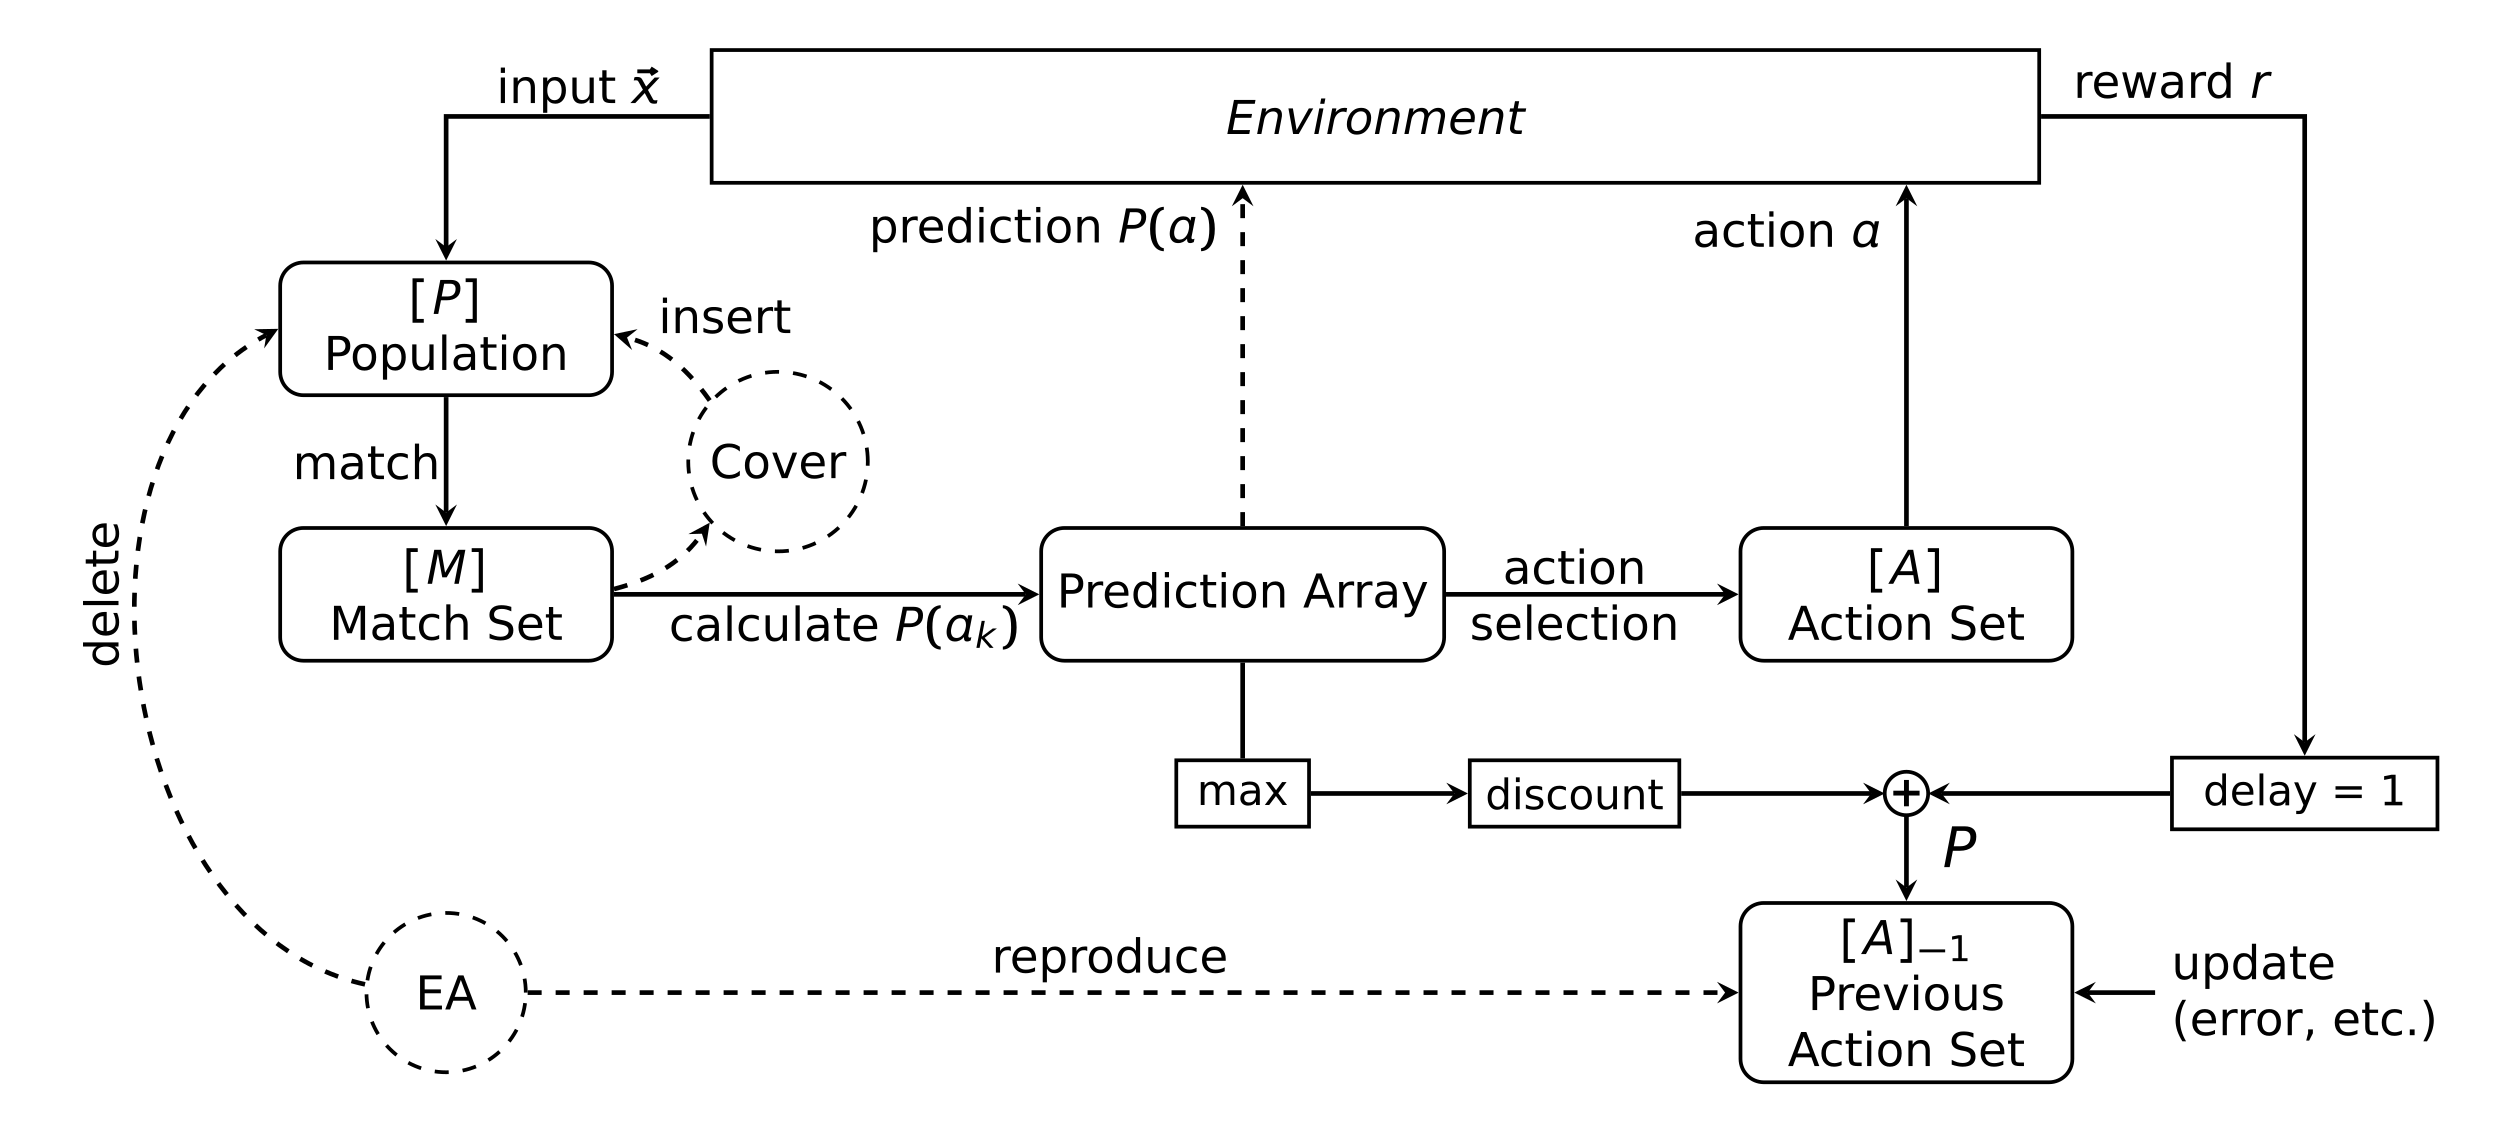 <?xml version="1.0" encoding="UTF-8"?>
<svg xmlns="http://www.w3.org/2000/svg" xmlns:xlink="http://www.w3.org/1999/xlink" width="533.82pt" height="241.454pt" viewBox="0 0 533.82 241.454" version="1.1">
<defs>
<g>
<symbol overflow="visible" id="glyph0-0">
<path style="stroke:none;" d=""/>
</symbol>
<symbol overflow="visible" id="glyph0-1">
<path style="stroke:none;" d="M 0.797 -7.609 L 3.203 -7.609 L 3.203 -6.797 L 1.688 -6.797 L 1.688 1.062 L 3.203 1.062 L 3.203 1.875 L 0.797 1.875 Z M 0.797 -7.609 "/>
</symbol>
<symbol overflow="visible" id="glyph0-2">
<path style="stroke:none;" d="M 3.234 -7.609 L 3.234 1.875 L 0.844 1.875 L 0.844 1.062 L 2.344 1.062 L 2.344 -6.797 L 0.844 -6.797 L 0.844 -7.609 Z M 3.234 -7.609 "/>
</symbol>
<symbol overflow="visible" id="glyph0-3">
<path style="stroke:none;" d="M 1.734 -2.875 C 1.734 -5.547 2.406 -6.844 3.5 -6.984 L 3.5 -7.609 C 1.672 -7.531 0.562 -5.906 0.562 -2.875 C 0.562 0.156 1.672 1.797 3.5 1.875 L 3.5 1.234 C 2.406 1.109 1.734 -0.188 1.734 -2.875 Z M 1.734 -2.875 "/>
</symbol>
<symbol overflow="visible" id="glyph0-4">
<path style="stroke:none;" d="M 2.328 -2.875 C 2.328 -0.188 1.656 1.109 0.562 1.234 L 0.562 1.875 C 2.375 1.797 3.5 0.156 3.5 -2.875 C 3.5 -5.906 2.375 -7.531 0.562 -7.609 L 0.562 -6.984 C 1.656 -6.844 2.328 -5.547 2.328 -2.875 Z M 2.328 -2.875 "/>
</symbol>
<symbol overflow="visible" id="glyph1-0">
<path style="stroke:none;" d="M 0.5 1.766 L 5.484 1.766 L 5.484 -7.031 L 0.5 -7.031 Z M 1.062 1.203 L 1.062 -6.469 L 4.922 -6.469 L 4.922 1.203 Z M 1.062 1.203 "/>
</symbol>
<symbol overflow="visible" id="glyph1-1">
<path style="stroke:none;" d="M 1.688 -7.266 L 0.266 0 L 1.25 0 L 1.828 -2.922 L 3.062 -2.922 C 3.984 -2.922 4.703 -3.141 5.219 -3.594 C 5.734 -4.031 5.984 -4.656 5.984 -5.453 C 5.984 -6.047 5.828 -6.5 5.469 -6.812 C 5.125 -7.125 4.609 -7.266 3.953 -7.266 Z M 2.516 -6.453 L 3.797 -6.453 C 4.172 -6.453 4.453 -6.375 4.656 -6.188 C 4.859 -5.984 4.953 -5.719 4.953 -5.391 C 4.953 -4.859 4.812 -4.453 4.5 -4.156 C 4.203 -3.875 3.781 -3.734 3.219 -3.734 L 1.984 -3.734 Z M 2.516 -6.453 "/>
</symbol>
<symbol overflow="visible" id="glyph1-2">
<path style="stroke:none;" d="M 1.688 -7.266 L 0.266 0 L 1.219 0 L 2.469 -6.391 L 3.391 -1.391 L 4.344 -1.391 L 7.203 -6.375 L 5.969 0 L 6.922 0 L 8.328 -7.266 L 6.812 -7.266 L 4 -2.375 L 3.156 -7.266 Z M 1.688 -7.266 "/>
</symbol>
<symbol overflow="visible" id="glyph1-3">
<path style="stroke:none;" d="M 3.672 -7.266 L -0.531 0 L 0.516 0 L 1.531 -1.859 L 4.812 -1.859 L 5.109 0 L 6.125 0 L 4.781 -7.266 Z M 4.031 -6.297 L 4.656 -2.688 L 1.984 -2.688 Z M 4.031 -6.297 "/>
</symbol>
<symbol overflow="visible" id="glyph1-4">
<path style="stroke:none;" d="M 1.688 -7.266 L 0.266 0 L 4.953 0 L 5.109 -0.828 L 1.422 -0.828 L 1.922 -3.453 L 5.391 -3.453 L 5.547 -4.281 L 2.078 -4.281 L 2.5 -6.438 L 6.125 -6.438 L 6.281 -7.266 Z M 1.688 -7.266 "/>
</symbol>
<symbol overflow="visible" id="glyph1-5">
<path style="stroke:none;" d="M 5.547 -3.297 C 5.578 -3.453 5.609 -3.594 5.625 -3.734 C 5.625 -3.859 5.641 -3.984 5.641 -4.094 C 5.641 -4.562 5.516 -4.938 5.25 -5.188 C 4.984 -5.453 4.609 -5.578 4.125 -5.578 C 3.734 -5.578 3.375 -5.5 3.016 -5.328 C 2.672 -5.156 2.375 -4.922 2.125 -4.594 L 2.297 -5.453 L 1.406 -5.453 L 0.344 0 L 1.25 0 L 1.844 -3.016 C 1.953 -3.562 2.188 -4 2.516 -4.328 C 2.875 -4.641 3.297 -4.812 3.766 -4.812 C 4.078 -4.812 4.312 -4.719 4.484 -4.578 C 4.656 -4.422 4.75 -4.203 4.75 -3.938 C 4.75 -3.875 4.734 -3.781 4.719 -3.656 C 4.703 -3.531 4.688 -3.406 4.656 -3.266 L 4.016 0 L 4.922 0 Z M 5.547 -3.297 "/>
</symbol>
<symbol overflow="visible" id="glyph1-6">
<path style="stroke:none;" d="M 0.719 -5.453 L 1.719 0 L 2.922 0 L 6.016 -5.453 L 5.078 -5.453 L 2.469 -0.812 L 1.672 -5.453 Z M 0.719 -5.453 "/>
</symbol>
<symbol overflow="visible" id="glyph1-7">
<path style="stroke:none;" d="M 1.828 -7.578 L 1.609 -6.438 L 2.5 -6.438 L 2.719 -7.578 Z M 1.422 -5.453 L 0.344 0 L 1.25 0 L 2.312 -5.453 Z M 1.422 -5.453 "/>
</symbol>
<symbol overflow="visible" id="glyph1-8">
<path style="stroke:none;" d="M 4.453 -4.625 L 4.609 -5.516 C 4.516 -5.531 4.422 -5.547 4.344 -5.562 C 4.234 -5.578 4.141 -5.578 4.047 -5.578 C 3.672 -5.578 3.312 -5.5 2.984 -5.328 C 2.656 -5.156 2.375 -4.922 2.141 -4.609 L 2.312 -5.453 L 1.422 -5.453 L 0.344 0 L 1.25 0 L 1.797 -2.781 C 1.906 -3.391 2.156 -3.875 2.5 -4.234 C 2.859 -4.594 3.281 -4.781 3.766 -4.781 C 3.891 -4.781 4.016 -4.766 4.141 -4.734 C 4.25 -4.703 4.359 -4.672 4.453 -4.625 Z M 4.453 -4.625 "/>
</symbol>
<symbol overflow="visible" id="glyph1-9">
<path style="stroke:none;" d="M 2.531 0.141 C 3.047 0.141 3.484 0.047 3.891 -0.172 C 4.281 -0.375 4.641 -0.703 4.953 -1.141 C 5.156 -1.422 5.328 -1.781 5.453 -2.203 C 5.578 -2.625 5.641 -3.062 5.641 -3.484 C 5.641 -4.109 5.453 -4.609 5.078 -5 C 4.688 -5.391 4.188 -5.578 3.562 -5.578 C 3.078 -5.578 2.625 -5.484 2.219 -5.281 C 1.828 -5.062 1.469 -4.75 1.141 -4.312 C 0.953 -4.031 0.781 -3.688 0.641 -3.266 C 0.516 -2.859 0.453 -2.469 0.453 -2.062 C 0.453 -1.391 0.641 -0.844 1.016 -0.453 C 1.391 -0.062 1.891 0.141 2.531 0.141 Z M 1.391 -2.094 C 1.391 -2.422 1.422 -2.734 1.516 -3.047 C 1.594 -3.359 1.719 -3.625 1.859 -3.875 C 2.078 -4.188 2.297 -4.422 2.578 -4.578 C 2.828 -4.75 3.125 -4.828 3.469 -4.828 C 3.875 -4.828 4.188 -4.703 4.391 -4.469 C 4.609 -4.234 4.719 -3.875 4.719 -3.406 C 4.719 -2.594 4.516 -1.922 4.125 -1.406 C 3.734 -0.875 3.234 -0.625 2.625 -0.625 C 2.219 -0.625 1.906 -0.734 1.688 -0.984 C 1.484 -1.219 1.391 -1.594 1.391 -2.094 Z M 1.391 -2.094 "/>
</symbol>
<symbol overflow="visible" id="glyph1-10">
<path style="stroke:none;" d="M 8.953 -3.297 C 8.984 -3.422 9 -3.562 9.016 -3.672 C 9.016 -3.812 9.031 -3.922 9.031 -4.031 C 9.031 -4.531 8.906 -4.922 8.641 -5.188 C 8.391 -5.453 8.031 -5.578 7.562 -5.578 C 7.172 -5.578 6.781 -5.484 6.438 -5.281 C 6.078 -5.078 5.75 -4.781 5.484 -4.406 C 5.438 -4.781 5.281 -5.062 5.031 -5.281 C 4.766 -5.484 4.438 -5.578 4.047 -5.578 C 3.672 -5.578 3.312 -5.5 3 -5.328 C 2.672 -5.156 2.375 -4.922 2.141 -4.609 L 2.312 -5.453 L 1.422 -5.453 L 0.344 0 L 1.25 0 L 1.844 -3.047 C 1.938 -3.562 2.156 -3.984 2.5 -4.312 C 2.844 -4.641 3.234 -4.812 3.672 -4.812 C 3.969 -4.812 4.188 -4.719 4.359 -4.562 C 4.516 -4.391 4.594 -4.172 4.594 -3.875 C 4.594 -3.781 4.578 -3.703 4.578 -3.594 C 4.562 -3.484 4.547 -3.375 4.516 -3.266 L 3.875 0 L 4.781 0 L 5.375 -3.047 C 5.469 -3.562 5.688 -3.984 6.031 -4.312 C 6.375 -4.641 6.766 -4.812 7.203 -4.812 C 7.484 -4.812 7.719 -4.719 7.891 -4.562 C 8.047 -4.391 8.125 -4.172 8.125 -3.875 C 8.125 -3.812 8.109 -3.719 8.109 -3.625 C 8.094 -3.516 8.078 -3.406 8.047 -3.266 L 7.422 0 L 8.312 0 Z M 8.953 -3.297 "/>
</symbol>
<symbol overflow="visible" id="glyph1-11">
<path style="stroke:none;" d="M 4.797 -3.203 L 1.578 -3.203 C 1.75 -3.734 2.016 -4.109 2.359 -4.406 C 2.688 -4.688 3.078 -4.828 3.531 -4.828 C 3.922 -4.828 4.25 -4.703 4.469 -4.469 C 4.703 -4.25 4.828 -3.938 4.828 -3.531 C 4.828 -3.484 4.828 -3.422 4.812 -3.375 C 4.812 -3.312 4.812 -3.266 4.797 -3.203 Z M 5.578 -2.516 C 5.609 -2.703 5.641 -2.891 5.656 -3.062 C 5.688 -3.234 5.688 -3.391 5.688 -3.531 C 5.688 -4.156 5.5 -4.656 5.141 -5.031 C 4.781 -5.406 4.281 -5.578 3.672 -5.578 C 3.281 -5.578 2.906 -5.516 2.562 -5.391 C 2.219 -5.266 1.906 -5.078 1.656 -4.828 C 1.266 -4.453 0.969 -4.016 0.75 -3.531 C 0.562 -3.047 0.453 -2.516 0.453 -1.938 C 0.453 -1.281 0.656 -0.766 1.062 -0.406 C 1.469 -0.047 2.047 0.141 2.812 0.141 C 3.172 0.141 3.516 0.109 3.859 0.047 C 4.203 -0.016 4.531 -0.125 4.859 -0.25 L 5.031 -1.141 C 4.719 -0.969 4.406 -0.844 4.062 -0.75 C 3.703 -0.656 3.344 -0.625 2.953 -0.625 C 2.438 -0.625 2.047 -0.734 1.781 -0.984 C 1.5 -1.234 1.359 -1.578 1.359 -2.031 C 1.359 -2.078 1.359 -2.141 1.359 -2.219 C 1.375 -2.297 1.391 -2.391 1.406 -2.516 Z M 5.578 -2.516 "/>
</symbol>
<symbol overflow="visible" id="glyph1-12">
<path style="stroke:none;" d="M 4.219 -5.453 L 2.422 -5.453 L 2.719 -7 L 1.828 -7 L 1.531 -5.453 L 0.781 -5.453 L 0.641 -4.75 L 1.391 -4.75 L 0.812 -1.797 C 0.797 -1.688 0.781 -1.594 0.781 -1.5 C 0.766 -1.422 0.75 -1.328 0.75 -1.25 C 0.75 -0.844 0.891 -0.516 1.141 -0.312 C 1.422 -0.094 1.797 0 2.344 0 L 3.203 0 L 3.344 -0.75 L 2.438 -0.75 C 2.156 -0.75 1.969 -0.797 1.844 -0.891 C 1.719 -0.984 1.656 -1.141 1.656 -1.344 C 1.656 -1.391 1.672 -1.453 1.672 -1.516 C 1.672 -1.594 1.688 -1.688 1.719 -1.797 L 2.297 -4.75 L 4.078 -4.75 Z M 4.219 -5.453 "/>
</symbol>
<symbol overflow="visible" id="glyph1-13">
<path style="stroke:none;" d="M 1.453 -2.719 C 1.578 -3.375 1.812 -3.891 2.156 -4.281 C 2.5 -4.641 2.906 -4.828 3.375 -4.828 C 3.859 -4.828 4.203 -4.641 4.391 -4.281 C 4.516 -4.047 4.578 -3.766 4.578 -3.422 C 4.578 -3.203 4.562 -2.984 4.5 -2.719 C 4.375 -2.062 4.141 -1.547 3.781 -1.172 C 3.453 -0.797 3.031 -0.609 2.562 -0.609 C 2.078 -0.609 1.75 -0.797 1.562 -1.172 C 1.438 -1.391 1.375 -1.672 1.375 -2 C 1.375 -2.219 1.391 -2.469 1.453 -2.719 Z M 4.141 -0.641 C 4.141 -0.359 4.203 -0.156 4.312 -0.047 C 4.406 0.078 4.578 0.141 4.797 0.141 C 4.922 0.141 5.031 0.125 5.156 0.094 C 5.281 0.047 5.422 0 5.578 -0.078 L 5.719 -0.797 C 5.609 -0.75 5.531 -0.734 5.469 -0.703 C 5.422 -0.703 5.391 -0.688 5.359 -0.688 C 5.234 -0.688 5.156 -0.734 5.109 -0.828 C 5.094 -0.875 5.078 -0.953 5.078 -1.016 C 5.078 -1.094 5.094 -1.172 5.109 -1.25 L 5.938 -5.453 L 5.031 -5.453 L 4.875 -4.625 C 4.75 -4.938 4.562 -5.188 4.312 -5.344 C 4.047 -5.5 3.703 -5.578 3.312 -5.578 C 2.656 -5.578 2.062 -5.328 1.547 -4.797 C 1.031 -4.266 0.688 -3.578 0.531 -2.719 C 0.469 -2.422 0.438 -2.141 0.438 -1.891 C 0.438 -1.391 0.531 -0.984 0.734 -0.641 C 1.047 -0.125 1.531 0.141 2.188 0.141 C 2.609 0.141 2.953 0.062 3.281 -0.094 C 3.594 -0.25 3.875 -0.484 4.141 -0.812 Z M 4.141 -0.641 "/>
</symbol>
<symbol overflow="visible" id="glyph1-14">
<path style="stroke:none;" d="M 2.312 -4.938 C 2.219 -5.109 2.109 -5.25 2.031 -5.328 C 1.844 -5.5 1.547 -5.578 1.109 -5.578 C 1.031 -5.578 0.953 -5.578 0.875 -5.562 C 0.781 -5.547 0.688 -5.531 0.594 -5.5 L 0.453 -4.812 L 0.75 -4.859 C 0.812 -4.859 0.875 -4.859 0.953 -4.859 C 1.109 -4.859 1.25 -4.828 1.328 -4.75 C 1.375 -4.688 1.422 -4.625 1.469 -4.547 L 2.406 -2.844 L -0.266 0 L 0.781 0 L 2.797 -2.141 L 3.781 -0.312 C 3.828 -0.25 3.891 -0.172 3.953 -0.109 C 4.141 0.062 4.453 0.141 4.844 0.141 C 4.922 0.141 5.016 0.141 5.109 0.125 C 5.188 0.109 5.281 0.094 5.391 0.062 L 5.516 -0.625 C 5.391 -0.609 5.297 -0.594 5.219 -0.594 C 5.156 -0.578 5.078 -0.578 5.031 -0.578 C 4.859 -0.578 4.719 -0.625 4.641 -0.703 C 4.641 -0.703 4.625 -0.734 4.609 -0.75 L 3.484 -2.797 L 5.984 -5.453 L 4.922 -5.453 L 3.094 -3.516 Z M 2.312 -4.938 "/>
</symbol>
<symbol overflow="visible" id="glyph2-0">
<path style="stroke:none;" d="M 0.5 1.766 L 5.484 1.766 L 5.484 -7.031 L 0.5 -7.031 Z M 1.062 1.203 L 1.062 -6.469 L 4.922 -6.469 L 4.922 1.203 Z M 1.062 1.203 "/>
</symbol>
<symbol overflow="visible" id="glyph2-1">
<path style="stroke:none;" d="M 1.969 -6.453 L 3.203 -6.453 C 3.656 -6.453 4 -6.344 4.25 -6.094 C 4.5 -5.875 4.641 -5.531 4.641 -5.094 C 4.641 -4.656 4.5 -4.312 4.25 -4.094 C 4 -3.844 3.656 -3.734 3.203 -3.734 L 1.969 -3.734 Z M 0.984 -7.266 L 0.984 0 L 1.969 0 L 1.969 -2.922 L 3.203 -2.922 C 4.016 -2.922 4.625 -3.094 5.047 -3.469 C 5.469 -3.844 5.672 -4.375 5.672 -5.094 C 5.672 -5.812 5.469 -6.344 5.047 -6.719 C 4.625 -7.094 4.016 -7.266 3.203 -7.266 Z M 0.984 -7.266 "/>
</symbol>
<symbol overflow="visible" id="glyph2-2">
<path style="stroke:none;" d="M 3.047 -4.828 C 3.531 -4.828 3.906 -4.641 4.188 -4.25 C 4.469 -3.875 4.609 -3.375 4.609 -2.719 C 4.609 -2.078 4.469 -1.562 4.188 -1.188 C 3.906 -0.812 3.531 -0.625 3.047 -0.625 C 2.578 -0.625 2.188 -0.812 1.906 -1.172 C 1.641 -1.562 1.5 -2.078 1.5 -2.719 C 1.5 -3.375 1.641 -3.891 1.906 -4.266 C 2.188 -4.641 2.578 -4.828 3.047 -4.828 Z M 3.047 -5.578 C 2.266 -5.578 1.656 -5.328 1.219 -4.828 C 0.766 -4.312 0.547 -3.625 0.547 -2.719 C 0.547 -1.828 0.766 -1.125 1.219 -0.625 C 1.656 -0.109 2.266 0.141 3.047 0.141 C 3.828 0.141 4.453 -0.109 4.891 -0.625 C 5.328 -1.125 5.547 -1.828 5.547 -2.719 C 5.547 -3.625 5.328 -4.312 4.891 -4.828 C 4.453 -5.328 3.828 -5.578 3.047 -5.578 Z M 3.047 -5.578 "/>
</symbol>
<symbol overflow="visible" id="glyph2-3">
<path style="stroke:none;" d="M 1.797 -0.812 C 2 -0.484 2.234 -0.25 2.516 -0.094 C 2.797 0.062 3.156 0.141 3.547 0.141 C 4.203 0.141 4.75 -0.125 5.156 -0.641 C 5.578 -1.172 5.781 -1.859 5.781 -2.719 C 5.781 -3.578 5.578 -4.266 5.156 -4.797 C 4.75 -5.328 4.203 -5.578 3.547 -5.578 C 3.156 -5.578 2.797 -5.5 2.516 -5.344 C 2.234 -5.188 2 -4.938 1.797 -4.625 L 1.797 -5.453 L 0.906 -5.453 L 0.906 2.078 L 1.797 2.078 Z M 4.859 -2.719 C 4.859 -2.062 4.719 -1.547 4.453 -1.172 C 4.172 -0.797 3.812 -0.609 3.328 -0.609 C 2.844 -0.609 2.484 -0.797 2.219 -1.172 C 1.938 -1.547 1.797 -2.062 1.797 -2.719 C 1.797 -3.375 1.938 -3.891 2.219 -4.266 C 2.484 -4.641 2.844 -4.828 3.328 -4.828 C 3.812 -4.828 4.172 -4.641 4.453 -4.266 C 4.719 -3.891 4.859 -3.375 4.859 -2.719 Z M 4.859 -2.719 "/>
</symbol>
<symbol overflow="visible" id="glyph2-4">
<path style="stroke:none;" d="M 0.844 -2.156 C 0.844 -1.406 1 -0.828 1.328 -0.438 C 1.656 -0.047 2.141 0.141 2.766 0.141 C 3.141 0.141 3.469 0.062 3.766 -0.094 C 4.047 -0.266 4.297 -0.516 4.516 -0.844 L 4.516 0 L 5.406 0 L 5.406 -5.453 L 4.516 -5.453 L 4.516 -2.359 C 4.516 -1.828 4.375 -1.406 4.094 -1.094 C 3.812 -0.781 3.422 -0.641 2.953 -0.641 C 2.547 -0.641 2.25 -0.766 2.047 -1.031 C 1.844 -1.281 1.75 -1.672 1.75 -2.188 L 1.75 -5.453 L 0.844 -5.453 Z M 0.844 -2.156 "/>
</symbol>
<symbol overflow="visible" id="glyph2-5">
<path style="stroke:none;" d="M 0.938 -7.578 L 0.938 0 L 1.828 0 L 1.828 -7.578 Z M 0.938 -7.578 "/>
</symbol>
<symbol overflow="visible" id="glyph2-6">
<path style="stroke:none;" d="M 3.422 -2.734 L 4.312 -2.734 L 4.312 -2.547 C 4.312 -1.953 4.156 -1.484 3.859 -1.141 C 3.562 -0.781 3.156 -0.609 2.656 -0.609 C 2.297 -0.609 2.016 -0.703 1.797 -0.891 C 1.594 -1.078 1.5 -1.328 1.5 -1.641 C 1.5 -2.047 1.641 -2.328 1.906 -2.5 C 2.188 -2.656 2.688 -2.734 3.422 -2.734 Z M 5.203 -3.109 C 5.203 -3.938 5 -4.562 4.609 -4.969 C 4.234 -5.391 3.641 -5.578 2.844 -5.578 C 2.562 -5.578 2.266 -5.547 1.953 -5.5 C 1.641 -5.422 1.328 -5.328 1 -5.203 L 1 -4.375 C 1.266 -4.531 1.562 -4.641 1.859 -4.719 C 2.141 -4.781 2.453 -4.828 2.766 -4.828 C 3.25 -4.828 3.625 -4.719 3.891 -4.484 C 4.172 -4.25 4.312 -3.938 4.312 -3.531 L 4.312 -3.438 L 3.047 -3.438 C 2.234 -3.438 1.625 -3.297 1.219 -2.969 C 0.812 -2.656 0.594 -2.203 0.594 -1.578 C 0.594 -1.062 0.766 -0.641 1.094 -0.328 C 1.422 -0.016 1.859 0.141 2.422 0.141 C 2.859 0.141 3.234 0.062 3.531 -0.094 C 3.844 -0.25 4.109 -0.5 4.312 -0.828 L 4.312 0 L 5.203 0 Z M 5.203 -3.109 "/>
</symbol>
<symbol overflow="visible" id="glyph2-7">
<path style="stroke:none;" d="M 1.828 -7 L 0.922 -7 L 0.922 -5.453 L 0.266 -5.453 L 0.266 -4.75 L 0.922 -4.75 L 0.922 -1.797 C 0.922 -1.109 1.062 -0.641 1.312 -0.391 C 1.578 -0.125 2.062 0 2.75 0 L 3.672 0 L 3.672 -0.75 L 2.75 -0.75 C 2.375 -0.75 2.141 -0.812 2 -0.938 C 1.891 -1.062 1.828 -1.359 1.828 -1.797 L 1.828 -4.75 L 3.672 -4.75 L 3.672 -5.453 L 1.828 -5.453 Z M 1.828 -7 "/>
</symbol>
<symbol overflow="visible" id="glyph2-8">
<path style="stroke:none;" d="M 0.938 -5.453 L 0.938 0 L 1.828 0 L 1.828 -5.453 Z M 0.938 -7.578 L 0.938 -6.438 L 1.828 -6.438 L 1.828 -7.578 Z M 0.938 -7.578 "/>
</symbol>
<symbol overflow="visible" id="glyph2-9">
<path style="stroke:none;" d="M 5.469 -3.297 C 5.469 -4.047 5.312 -4.609 4.984 -5 C 4.672 -5.391 4.203 -5.578 3.562 -5.578 C 3.188 -5.578 2.844 -5.5 2.562 -5.344 C 2.266 -5.172 2.031 -4.938 1.797 -4.609 L 1.797 -5.453 L 0.906 -5.453 L 0.906 0 L 1.797 0 L 1.797 -3.078 C 1.797 -3.609 1.938 -4.031 2.219 -4.344 C 2.5 -4.641 2.875 -4.812 3.375 -4.812 C 3.766 -4.812 4.078 -4.672 4.281 -4.422 C 4.469 -4.172 4.578 -3.781 4.578 -3.266 L 4.578 0 L 5.469 0 Z M 5.469 -3.297 "/>
</symbol>
<symbol overflow="visible" id="glyph2-10">
<path style="stroke:none;" d="M 0.984 -7.266 L 0.984 0 L 1.938 0 L 1.938 -6.375 L 3.812 -1.391 L 4.797 -1.391 L 6.672 -6.375 L 6.672 0 L 7.625 0 L 7.625 -7.266 L 6.156 -7.266 L 4.297 -2.328 L 2.438 -7.266 Z M 0.984 -7.266 "/>
</symbol>
<symbol overflow="visible" id="glyph2-11">
<path style="stroke:none;" d="M 4.859 -5.25 C 4.609 -5.359 4.359 -5.438 4.094 -5.5 C 3.844 -5.547 3.562 -5.578 3.297 -5.578 C 2.438 -5.578 1.781 -5.328 1.281 -4.812 C 0.797 -4.312 0.547 -3.609 0.547 -2.719 C 0.547 -1.844 0.781 -1.141 1.281 -0.625 C 1.75 -0.125 2.406 0.141 3.234 0.141 C 3.531 0.141 3.812 0.109 4.094 0.047 C 4.359 0 4.609 -0.094 4.859 -0.203 L 4.859 -1.031 C 4.609 -0.891 4.359 -0.797 4.094 -0.734 C 3.844 -0.656 3.594 -0.625 3.328 -0.625 C 2.75 -0.625 2.297 -0.797 1.969 -1.172 C 1.656 -1.531 1.5 -2.047 1.5 -2.719 C 1.5 -3.391 1.656 -3.906 1.969 -4.266 C 2.297 -4.641 2.75 -4.828 3.328 -4.828 C 3.594 -4.828 3.844 -4.781 4.094 -4.719 C 4.359 -4.641 4.609 -4.547 4.859 -4.406 Z M 4.859 -5.25 "/>
</symbol>
<symbol overflow="visible" id="glyph2-12">
<path style="stroke:none;" d="M 5.469 -3.297 C 5.469 -4.047 5.312 -4.609 4.984 -5 C 4.672 -5.391 4.203 -5.578 3.562 -5.578 C 3.188 -5.578 2.844 -5.5 2.562 -5.344 C 2.266 -5.172 2.031 -4.938 1.797 -4.609 L 1.797 -7.578 L 0.906 -7.578 L 0.906 0 L 1.797 0 L 1.797 -3.078 C 1.797 -3.609 1.938 -4.031 2.219 -4.344 C 2.5 -4.641 2.875 -4.812 3.375 -4.812 C 3.766 -4.812 4.078 -4.672 4.281 -4.422 C 4.469 -4.172 4.578 -3.781 4.578 -3.266 L 4.578 0 L 5.469 0 Z M 5.469 -3.297 "/>
</symbol>
<symbol overflow="visible" id="glyph2-13">
<path style="stroke:none;" d="M 5.328 -7.031 C 4.969 -7.141 4.609 -7.25 4.25 -7.312 C 3.891 -7.359 3.547 -7.391 3.203 -7.391 C 2.406 -7.391 1.781 -7.219 1.328 -6.844 C 0.891 -6.469 0.656 -5.969 0.656 -5.328 C 0.656 -4.781 0.812 -4.344 1.141 -4.031 C 1.469 -3.719 2 -3.484 2.734 -3.344 L 3.344 -3.219 C 3.844 -3.125 4.203 -2.969 4.422 -2.766 C 4.641 -2.578 4.75 -2.297 4.75 -1.938 C 4.75 -1.531 4.594 -1.203 4.281 -0.984 C 3.984 -0.766 3.547 -0.656 2.984 -0.656 C 2.625 -0.656 2.25 -0.719 1.859 -0.828 C 1.469 -0.938 1.094 -1.109 0.688 -1.328 L 0.688 -0.312 C 1.109 -0.172 1.5 -0.047 1.891 0.016 C 2.281 0.094 2.641 0.141 2.984 0.141 C 3.891 0.141 4.594 -0.047 5.062 -0.406 C 5.531 -0.766 5.766 -1.312 5.766 -2 C 5.766 -2.594 5.609 -3.078 5.25 -3.422 C 4.906 -3.766 4.359 -4.016 3.625 -4.156 L 3.031 -4.281 C 2.5 -4.375 2.125 -4.516 1.938 -4.672 C 1.75 -4.828 1.641 -5.078 1.641 -5.406 C 1.641 -5.781 1.797 -6.078 2.078 -6.297 C 2.375 -6.5 2.781 -6.594 3.312 -6.594 C 3.625 -6.594 3.953 -6.562 4.281 -6.469 C 4.609 -6.375 4.969 -6.25 5.328 -6.078 Z M 5.328 -7.031 "/>
</symbol>
<symbol overflow="visible" id="glyph2-14">
<path style="stroke:none;" d="M 5.609 -2.953 C 5.609 -3.766 5.391 -4.406 4.969 -4.875 C 4.531 -5.344 3.953 -5.578 3.219 -5.578 C 2.406 -5.578 1.75 -5.328 1.281 -4.797 C 0.781 -4.281 0.547 -3.562 0.547 -2.672 C 0.547 -1.797 0.812 -1.125 1.312 -0.625 C 1.828 -0.109 2.516 0.141 3.375 0.141 C 3.734 0.141 4.062 0.109 4.406 0.031 C 4.75 -0.047 5.078 -0.141 5.391 -0.281 L 5.391 -1.125 C 5.078 -0.953 4.75 -0.828 4.422 -0.75 C 4.109 -0.656 3.781 -0.625 3.422 -0.625 C 2.844 -0.625 2.375 -0.781 2.047 -1.094 C 1.719 -1.422 1.531 -1.891 1.484 -2.516 L 5.609 -2.516 Z M 4.703 -3.203 L 1.516 -3.203 C 1.562 -3.719 1.734 -4.109 2.031 -4.391 C 2.328 -4.688 2.734 -4.828 3.234 -4.828 C 3.672 -4.828 4.031 -4.672 4.297 -4.391 C 4.562 -4.094 4.703 -3.703 4.703 -3.203 Z M 4.703 -3.203 "/>
</symbol>
<symbol overflow="visible" id="glyph2-15">
<path style="stroke:none;" d="M 3.406 -6.297 L 4.75 -2.688 L 2.078 -2.688 Z M 2.844 -7.266 L 0.078 0 L 1.109 0 L 1.781 -1.859 L 5.047 -1.859 L 5.719 0 L 6.734 0 L 3.969 -7.266 Z M 2.844 -7.266 "/>
</symbol>
<symbol overflow="visible" id="glyph2-16">
<path style="stroke:none;" d="M 4.094 -4.609 L 4.094 -5.531 C 4 -5.547 3.922 -5.562 3.844 -5.578 C 3.781 -5.578 3.703 -5.578 3.641 -5.578 C 3.203 -5.578 2.844 -5.5 2.547 -5.344 C 2.25 -5.188 2 -4.938 1.797 -4.609 L 1.797 -5.453 L 0.906 -5.453 L 0.906 0 L 1.797 0 L 1.797 -2.875 C 1.797 -3.484 1.938 -3.953 2.219 -4.281 C 2.484 -4.609 2.875 -4.781 3.375 -4.781 C 3.516 -4.781 3.656 -4.781 3.766 -4.75 C 3.891 -4.719 4 -4.672 4.094 -4.609 Z M 4.094 -4.609 "/>
</symbol>
<symbol overflow="visible" id="glyph2-17">
<path style="stroke:none;" d="M 0.297 -5.453 L 2.344 0 L 3.562 0 L 5.609 -5.453 L 4.656 -5.453 L 2.953 -0.875 L 1.25 -5.453 Z M 0.297 -5.453 "/>
</symbol>
<symbol overflow="visible" id="glyph2-18">
<path style="stroke:none;" d="M 4.422 -5.297 C 4.172 -5.391 3.891 -5.469 3.609 -5.516 C 3.312 -5.562 3 -5.578 2.672 -5.578 C 2 -5.578 1.484 -5.438 1.125 -5.156 C 0.75 -4.891 0.578 -4.484 0.578 -3.984 C 0.578 -3.562 0.703 -3.219 0.953 -2.984 C 1.203 -2.734 1.594 -2.562 2.156 -2.438 L 2.469 -2.375 C 3.016 -2.25 3.375 -2.125 3.531 -2 C 3.703 -1.859 3.781 -1.672 3.781 -1.438 C 3.781 -1.172 3.672 -0.969 3.453 -0.828 C 3.219 -0.672 2.891 -0.609 2.469 -0.609 C 2.156 -0.609 1.844 -0.641 1.516 -0.734 C 1.203 -0.828 0.875 -0.953 0.531 -1.125 L 0.531 -0.203 C 0.891 -0.094 1.219 0 1.547 0.062 C 1.859 0.109 2.156 0.141 2.453 0.141 C 3.156 0.141 3.703 -0.016 4.109 -0.297 C 4.5 -0.594 4.703 -1 4.703 -1.5 C 4.703 -1.938 4.578 -2.297 4.312 -2.547 C 4.031 -2.797 3.594 -2.984 2.953 -3.125 L 2.641 -3.188 C 2.156 -3.297 1.844 -3.406 1.688 -3.531 C 1.531 -3.656 1.453 -3.812 1.453 -4.016 C 1.453 -4.281 1.562 -4.5 1.781 -4.625 C 2 -4.766 2.328 -4.828 2.781 -4.828 C 3.078 -4.828 3.344 -4.812 3.625 -4.734 C 3.891 -4.672 4.156 -4.578 4.422 -4.453 Z M 4.422 -5.297 "/>
</symbol>
<symbol overflow="visible" id="glyph2-19">
<path style="stroke:none;" d="M 4.531 -4.625 C 4.344 -4.938 4.094 -5.188 3.812 -5.344 C 3.531 -5.5 3.188 -5.578 2.781 -5.578 C 2.125 -5.578 1.578 -5.328 1.172 -4.797 C 0.75 -4.266 0.547 -3.578 0.547 -2.719 C 0.547 -1.859 0.75 -1.172 1.172 -0.641 C 1.578 -0.125 2.125 0.141 2.781 0.141 C 3.188 0.141 3.531 0.062 3.812 -0.094 C 4.094 -0.25 4.344 -0.484 4.531 -0.812 L 4.531 0 L 5.422 0 L 5.422 -7.578 L 4.531 -7.578 Z M 1.469 -2.719 C 1.469 -3.375 1.609 -3.891 1.891 -4.266 C 2.156 -4.641 2.516 -4.828 3 -4.828 C 3.469 -4.828 3.844 -4.641 4.109 -4.266 C 4.391 -3.891 4.531 -3.375 4.531 -2.719 C 4.531 -2.062 4.391 -1.547 4.109 -1.172 C 3.844 -0.797 3.469 -0.609 3 -0.609 C 2.516 -0.609 2.156 -0.797 1.891 -1.172 C 1.609 -1.547 1.469 -2.062 1.469 -2.719 Z M 1.469 -2.719 "/>
</symbol>
<symbol overflow="visible" id="glyph2-20">
<path style="stroke:none;" d="M 3.203 0.516 L 5.609 -5.453 L 4.656 -5.453 L 2.953 -1.188 L 1.25 -5.453 L 0.297 -5.453 L 2.5 -0.094 L 2.344 0.312 C 2.172 0.75 2.031 1.031 1.891 1.141 C 1.75 1.266 1.562 1.328 1.312 1.328 L 0.781 1.328 L 0.781 2.078 L 1.5 2.078 C 1.906 2.078 2.219 1.969 2.469 1.781 C 2.719 1.578 2.953 1.156 3.203 0.516 Z M 3.203 0.516 "/>
</symbol>
<symbol overflow="visible" id="glyph2-21">
<path style="stroke:none;" d="M 0.984 -7.266 L 0.984 0 L 5.656 0 L 5.656 -0.828 L 1.969 -0.828 L 1.969 -3.453 L 5.422 -3.453 L 5.422 -4.281 L 1.969 -4.281 L 1.969 -6.438 L 5.578 -6.438 L 5.578 -7.266 Z M 0.984 -7.266 "/>
</symbol>
<symbol overflow="visible" id="glyph2-22">
<path style="stroke:none;" d="M 6.422 -6.703 C 6.078 -6.938 5.719 -7.109 5.328 -7.234 C 4.953 -7.344 4.547 -7.391 4.109 -7.391 C 3.016 -7.391 2.141 -7.062 1.5 -6.391 C 0.875 -5.719 0.562 -4.797 0.562 -3.625 C 0.562 -2.469 0.875 -1.547 1.5 -0.875 C 2.141 -0.203 3.016 0.141 4.109 0.141 C 4.531 0.141 4.938 0.078 5.328 -0.031 C 5.719 -0.156 6.078 -0.328 6.422 -0.562 L 6.422 -1.578 C 6.094 -1.281 5.734 -1.047 5.359 -0.891 C 4.984 -0.75 4.578 -0.672 4.172 -0.672 C 3.344 -0.672 2.703 -0.922 2.266 -1.422 C 1.812 -1.938 1.594 -2.672 1.594 -3.625 C 1.594 -4.578 1.812 -5.328 2.266 -5.828 C 2.703 -6.344 3.344 -6.594 4.172 -6.594 C 4.578 -6.594 4.984 -6.516 5.359 -6.359 C 5.734 -6.203 6.094 -5.984 6.422 -5.672 Z M 6.422 -6.703 "/>
</symbol>
<symbol overflow="visible" id="glyph2-23">
<path style="stroke:none;" d="M 5.188 -4.406 C 5.047 -4.781 4.844 -5.078 4.562 -5.281 C 4.281 -5.484 3.953 -5.578 3.562 -5.578 C 3.172 -5.578 2.828 -5.5 2.547 -5.344 C 2.25 -5.188 2.016 -4.938 1.797 -4.609 L 1.797 -5.453 L 0.906 -5.453 L 0.906 0 L 1.797 0 L 1.797 -3.078 C 1.797 -3.609 1.938 -4.031 2.219 -4.344 C 2.484 -4.641 2.844 -4.812 3.297 -4.812 C 3.688 -4.812 3.969 -4.672 4.156 -4.422 C 4.344 -4.172 4.438 -3.781 4.438 -3.266 L 4.438 0 L 5.328 0 L 5.328 -3.078 C 5.328 -3.609 5.469 -4.031 5.734 -4.344 C 6.016 -4.641 6.375 -4.812 6.844 -4.812 C 7.219 -4.812 7.5 -4.672 7.688 -4.422 C 7.875 -4.172 7.969 -3.781 7.969 -3.266 L 7.969 0 L 8.859 0 L 8.859 -3.297 C 8.859 -4.031 8.719 -4.578 8.406 -4.984 C 8.094 -5.391 7.656 -5.578 7.094 -5.578 C 6.672 -5.578 6.297 -5.484 5.984 -5.297 C 5.672 -5.109 5.406 -4.812 5.188 -4.406 Z M 5.188 -4.406 "/>
</symbol>
<symbol overflow="visible" id="glyph2-24">
<path style="stroke:none;" d="M 3.094 -7.562 L 2.312 -7.562 C 1.828 -6.797 1.453 -6.047 1.219 -5.312 C 0.984 -4.578 0.859 -3.859 0.859 -3.125 C 0.859 -2.406 0.984 -1.672 1.219 -0.938 C 1.469 -0.203 1.828 0.547 2.312 1.312 L 3.094 1.312 C 2.656 0.562 2.328 -0.172 2.125 -0.906 C 1.906 -1.641 1.797 -2.375 1.797 -3.125 C 1.797 -3.875 1.906 -4.609 2.125 -5.359 C 2.328 -6.078 2.656 -6.812 3.094 -7.562 Z M 3.094 -7.562 "/>
</symbol>
<symbol overflow="visible" id="glyph2-25">
<path style="stroke:none;" d="M 1.172 -1.234 L 1.172 -0.406 L 0.766 1.156 L 1.391 1.156 L 2.188 -0.406 L 2.188 -1.234 Z M 1.172 -1.234 "/>
</symbol>
<symbol overflow="visible" id="glyph2-26">
<path style="stroke:none;" d="M 1.062 -1.234 L 1.062 0 L 2.094 0 L 2.094 -1.234 Z M 1.062 -1.234 "/>
</symbol>
<symbol overflow="visible" id="glyph2-27">
<path style="stroke:none;" d="M 0.797 -7.562 C 1.219 -6.812 1.562 -6.078 1.766 -5.359 C 1.969 -4.609 2.078 -3.875 2.078 -3.125 C 2.078 -2.375 1.969 -1.641 1.766 -0.906 C 1.562 -0.172 1.219 0.562 0.797 1.312 L 1.578 1.312 C 2.062 0.547 2.438 -0.203 2.672 -0.938 C 2.906 -1.672 3.031 -2.406 3.031 -3.125 C 3.031 -3.859 2.906 -4.578 2.672 -5.312 C 2.438 -6.047 2.062 -6.797 1.578 -7.562 Z M 0.797 -7.562 "/>
</symbol>
<symbol overflow="visible" id="glyph2-28">
<path style="stroke:none;" d="M 0.422 -5.453 L 1.844 0 L 2.906 0 L 4.078 -4.469 L 5.25 0 L 6.312 0 L 7.734 -5.453 L 6.844 -5.453 L 5.719 -1.203 L 4.609 -5.453 L 3.547 -5.453 L 2.438 -1.203 L 1.312 -5.453 Z M 0.422 -5.453 "/>
</symbol>
<symbol overflow="visible" id="glyph3-0">
<path style="stroke:none;" d=""/>
</symbol>
<symbol overflow="visible" id="glyph3-1">
<path style="stroke:none;" d="M 0.016 -1.875 L 5.5 -1.875 L 5.5 -2.5 L 0.016 -2.5 Z M 0.016 -1.875 "/>
</symbol>
<symbol overflow="visible" id="glyph4-0">
<path style="stroke:none;" d="M 0.375 1.344 L 4.172 1.344 L 4.172 -5.344 L 0.375 -5.344 Z M 0.797 0.922 L 0.797 -4.922 L 3.75 -4.922 L 3.75 0.922 Z M 0.797 0.922 "/>
</symbol>
<symbol overflow="visible" id="glyph4-1">
<path style="stroke:none;" d="M 0.938 -0.625 L 0.938 0 L 4.125 0 L 4.125 -0.625 L 2.906 -0.625 L 2.906 -5.531 L 2.156 -5.531 L 0.828 -5.266 L 0.828 -4.578 L 2.156 -4.844 L 2.156 -0.625 Z M 0.938 -0.625 "/>
</symbol>
<symbol overflow="visible" id="glyph5-0">
<path style="stroke:none;" d="M 0.453 1.594 L 4.938 1.594 L 4.938 -6.328 L 0.453 -6.328 Z M 0.953 1.078 L 0.953 -5.828 L 4.438 -5.828 L 4.438 1.078 Z M 0.953 1.078 "/>
</symbol>
<symbol overflow="visible" id="glyph5-1">
<path style="stroke:none;" d="M 4.078 -4.156 C 3.906 -4.453 3.688 -4.672 3.438 -4.812 C 3.172 -4.953 2.859 -5.016 2.5 -5.016 C 1.906 -5.016 1.422 -4.797 1.047 -4.312 C 0.688 -3.844 0.5 -3.219 0.5 -2.453 C 0.5 -1.672 0.688 -1.062 1.047 -0.578 C 1.422 -0.109 1.906 0.125 2.5 0.125 C 2.859 0.125 3.172 0.047 3.438 -0.094 C 3.688 -0.219 3.906 -0.438 4.078 -0.734 L 4.078 0 L 4.875 0 L 4.875 -6.812 L 4.078 -6.812 Z M 1.328 -2.453 C 1.328 -3.047 1.453 -3.5 1.688 -3.844 C 1.938 -4.172 2.266 -4.344 2.703 -4.344 C 3.125 -4.344 3.469 -4.172 3.703 -3.844 C 3.953 -3.5 4.078 -3.047 4.078 -2.453 C 4.078 -1.859 3.953 -1.391 3.703 -1.047 C 3.469 -0.719 3.125 -0.547 2.703 -0.547 C 2.266 -0.547 1.938 -0.719 1.688 -1.047 C 1.453 -1.391 1.328 -1.859 1.328 -2.453 Z M 1.328 -2.453 "/>
</symbol>
<symbol overflow="visible" id="glyph5-2">
<path style="stroke:none;" d="M 5.047 -2.656 C 5.047 -3.375 4.859 -3.969 4.469 -4.391 C 4.078 -4.812 3.562 -5.016 2.891 -5.016 C 2.156 -5.016 1.578 -4.797 1.141 -4.312 C 0.703 -3.844 0.5 -3.203 0.5 -2.406 C 0.5 -1.625 0.719 -1.016 1.188 -0.562 C 1.641 -0.094 2.266 0.125 3.047 0.125 C 3.359 0.125 3.656 0.094 3.969 0.031 C 4.266 -0.031 4.562 -0.125 4.859 -0.25 L 4.859 -1.016 C 4.562 -0.859 4.281 -0.75 3.984 -0.672 C 3.688 -0.594 3.406 -0.562 3.078 -0.562 C 2.562 -0.562 2.141 -0.703 1.844 -0.984 C 1.547 -1.281 1.375 -1.703 1.344 -2.266 L 5.047 -2.266 Z M 4.234 -2.891 L 1.359 -2.891 C 1.406 -3.344 1.562 -3.703 1.828 -3.953 C 2.094 -4.219 2.453 -4.344 2.906 -4.344 C 3.297 -4.344 3.625 -4.203 3.859 -3.953 C 4.109 -3.688 4.234 -3.328 4.234 -2.891 Z M 4.234 -2.891 "/>
</symbol>
<symbol overflow="visible" id="glyph5-3">
<path style="stroke:none;" d="M 0.844 -6.812 L 0.844 0 L 1.656 0 L 1.656 -6.812 Z M 0.844 -6.812 "/>
</symbol>
<symbol overflow="visible" id="glyph5-4">
<path style="stroke:none;" d="M 3.078 -2.469 L 3.875 -2.469 L 3.875 -2.281 C 3.875 -1.766 3.734 -1.344 3.469 -1.016 C 3.203 -0.703 2.844 -0.547 2.391 -0.547 C 2.078 -0.547 1.812 -0.625 1.625 -0.797 C 1.438 -0.969 1.344 -1.188 1.344 -1.484 C 1.344 -1.844 1.469 -2.094 1.719 -2.25 C 1.969 -2.391 2.422 -2.469 3.078 -2.469 Z M 4.688 -2.797 C 4.688 -3.547 4.5 -4.109 4.156 -4.469 C 3.797 -4.844 3.281 -5.016 2.562 -5.016 C 2.312 -5.016 2.031 -5 1.766 -4.938 C 1.484 -4.875 1.188 -4.797 0.891 -4.688 L 0.891 -3.938 C 1.141 -4.078 1.406 -4.172 1.672 -4.25 C 1.922 -4.312 2.203 -4.344 2.484 -4.344 C 2.922 -4.344 3.266 -4.25 3.5 -4.031 C 3.766 -3.828 3.875 -3.547 3.875 -3.172 L 3.875 -3.094 L 2.75 -3.094 C 2.016 -3.094 1.469 -2.953 1.094 -2.672 C 0.719 -2.391 0.531 -1.984 0.531 -1.422 C 0.531 -0.953 0.688 -0.578 0.984 -0.297 C 1.281 -0.016 1.672 0.125 2.172 0.125 C 2.578 0.125 2.922 0.047 3.188 -0.094 C 3.469 -0.219 3.688 -0.453 3.875 -0.75 L 3.875 0 L 4.688 0 Z M 4.688 -2.797 "/>
</symbol>
<symbol overflow="visible" id="glyph5-5">
<path style="stroke:none;" d="M 2.891 0.453 L 5.047 -4.906 L 4.188 -4.906 L 2.656 -1.062 L 1.125 -4.906 L 0.266 -4.906 L 2.25 -0.078 L 2.109 0.281 C 1.953 0.688 1.828 0.938 1.688 1.031 C 1.578 1.141 1.406 1.188 1.188 1.188 L 0.703 1.188 L 0.703 1.859 L 1.359 1.859 C 1.719 1.859 2 1.781 2.219 1.594 C 2.438 1.422 2.656 1.047 2.891 0.453 Z M 2.891 0.453 "/>
</symbol>
<symbol overflow="visible" id="glyph5-6">
<path style="stroke:none;" d="M 0.953 -4.078 L 0.953 -3.344 L 6.562 -3.344 L 6.562 -4.078 Z M 0.953 -2.281 L 0.953 -1.547 L 6.562 -1.547 L 6.562 -2.281 Z M 0.953 -2.281 "/>
</symbol>
<symbol overflow="visible" id="glyph5-7">
<path style="stroke:none;" d="M 1.109 -0.75 L 1.109 0 L 4.875 0 L 4.875 -0.75 L 3.438 -0.75 L 3.438 -6.531 L 2.547 -6.531 L 0.984 -6.219 L 0.984 -5.422 L 2.562 -5.734 L 2.562 -0.75 Z M 1.109 -0.75 "/>
</symbol>
<symbol overflow="visible" id="glyph5-8">
<path style="stroke:none;" d="M 4.656 -3.969 C 4.547 -4.312 4.359 -4.578 4.109 -4.75 C 3.859 -4.938 3.562 -5.016 3.203 -5.016 C 2.859 -5.016 2.547 -4.953 2.281 -4.812 C 2.031 -4.656 1.812 -4.438 1.625 -4.141 L 1.625 -4.906 L 0.812 -4.906 L 0.812 0 L 1.625 0 L 1.625 -2.766 C 1.625 -3.25 1.75 -3.625 1.984 -3.906 C 2.234 -4.172 2.562 -4.328 2.969 -4.328 C 3.312 -4.328 3.562 -4.203 3.734 -3.984 C 3.906 -3.766 3.984 -3.406 3.984 -2.938 L 3.984 0 L 4.797 0 L 4.797 -2.766 C 4.797 -3.25 4.922 -3.625 5.172 -3.906 C 5.406 -4.172 5.734 -4.328 6.156 -4.328 C 6.5 -4.328 6.75 -4.203 6.922 -3.984 C 7.078 -3.75 7.172 -3.406 7.172 -2.938 L 7.172 0 L 7.969 0 L 7.969 -2.953 C 7.969 -3.625 7.844 -4.125 7.562 -4.484 C 7.281 -4.844 6.891 -5.016 6.375 -5.016 C 6 -5.016 5.672 -4.938 5.391 -4.766 C 5.109 -4.594 4.859 -4.328 4.656 -3.969 Z M 4.656 -3.969 "/>
</symbol>
<symbol overflow="visible" id="glyph5-9">
<path style="stroke:none;" d="M 4.922 -4.906 L 3.969 -4.906 L 2.672 -3.156 L 1.375 -4.906 L 0.422 -4.906 L 2.156 -2.562 L 0.266 0 L 1.203 0 L 2.641 -1.922 L 4.062 0 L 5.016 0 L 3.141 -2.516 Z M 4.922 -4.906 "/>
</symbol>
<symbol overflow="visible" id="glyph5-10">
<path style="stroke:none;" d="M 0.844 -4.906 L 0.844 0 L 1.656 0 L 1.656 -4.906 Z M 0.844 -6.812 L 0.844 -5.797 L 1.656 -5.797 L 1.656 -6.812 Z M 0.844 -6.812 "/>
</symbol>
<symbol overflow="visible" id="glyph5-11">
<path style="stroke:none;" d="M 3.969 -4.766 C 3.75 -4.859 3.5 -4.922 3.25 -4.953 C 2.984 -5 2.703 -5.016 2.406 -5.016 C 1.797 -5.016 1.344 -4.891 1.016 -4.641 C 0.688 -4.391 0.516 -4.031 0.516 -3.578 C 0.516 -3.203 0.625 -2.891 0.859 -2.688 C 1.078 -2.469 1.438 -2.312 1.938 -2.203 L 2.219 -2.141 C 2.719 -2.031 3.047 -1.906 3.188 -1.797 C 3.344 -1.672 3.406 -1.5 3.406 -1.297 C 3.406 -1.062 3.297 -0.875 3.109 -0.75 C 2.891 -0.609 2.594 -0.547 2.219 -0.547 C 1.938 -0.547 1.656 -0.578 1.359 -0.656 C 1.078 -0.75 0.781 -0.859 0.484 -1.016 L 0.484 -0.172 C 0.797 -0.078 1.109 0 1.391 0.047 C 1.672 0.094 1.953 0.125 2.203 0.125 C 2.828 0.125 3.344 -0.016 3.688 -0.266 C 4.047 -0.531 4.234 -0.891 4.234 -1.359 C 4.234 -1.75 4.109 -2.062 3.875 -2.281 C 3.625 -2.516 3.234 -2.688 2.656 -2.812 L 2.375 -2.875 C 1.953 -2.969 1.656 -3.062 1.516 -3.172 C 1.375 -3.281 1.297 -3.422 1.297 -3.609 C 1.297 -3.859 1.406 -4.047 1.594 -4.156 C 1.797 -4.281 2.094 -4.344 2.5 -4.344 C 2.766 -4.344 3.016 -4.328 3.266 -4.266 C 3.5 -4.203 3.734 -4.109 3.969 -4 Z M 3.969 -4.766 "/>
</symbol>
<symbol overflow="visible" id="glyph5-12">
<path style="stroke:none;" d="M 4.375 -4.719 C 4.156 -4.812 3.922 -4.891 3.688 -4.953 C 3.453 -5 3.203 -5.016 2.953 -5.016 C 2.203 -5.016 1.594 -4.797 1.156 -4.328 C 0.719 -3.875 0.5 -3.25 0.5 -2.453 C 0.5 -1.656 0.703 -1.031 1.141 -0.562 C 1.578 -0.109 2.172 0.125 2.906 0.125 C 3.172 0.125 3.438 0.094 3.672 0.047 C 3.922 0 4.156 -0.078 4.375 -0.188 L 4.375 -0.938 C 4.141 -0.812 3.922 -0.719 3.688 -0.656 C 3.469 -0.594 3.234 -0.562 3 -0.562 C 2.469 -0.562 2.062 -0.719 1.781 -1.047 C 1.484 -1.375 1.344 -1.844 1.344 -2.453 C 1.344 -3.047 1.484 -3.516 1.781 -3.844 C 2.062 -4.172 2.469 -4.344 3 -4.344 C 3.234 -4.344 3.469 -4.312 3.688 -4.25 C 3.922 -4.172 4.141 -4.094 4.375 -3.969 Z M 4.375 -4.719 "/>
</symbol>
<symbol overflow="visible" id="glyph5-13">
<path style="stroke:none;" d="M 2.75 -4.344 C 3.172 -4.344 3.516 -4.172 3.766 -3.828 C 4.016 -3.484 4.141 -3.031 4.141 -2.453 C 4.141 -1.859 4.016 -1.406 3.766 -1.062 C 3.516 -0.719 3.172 -0.562 2.75 -0.562 C 2.312 -0.562 1.969 -0.719 1.719 -1.062 C 1.469 -1.406 1.344 -1.859 1.344 -2.453 C 1.344 -3.031 1.469 -3.5 1.719 -3.844 C 1.969 -4.172 2.312 -4.344 2.75 -4.344 Z M 2.75 -5.016 C 2.047 -5.016 1.484 -4.797 1.094 -4.344 C 0.688 -3.891 0.5 -3.25 0.5 -2.453 C 0.5 -1.641 0.688 -1.016 1.094 -0.562 C 1.484 -0.094 2.047 0.125 2.75 0.125 C 3.438 0.125 4 -0.094 4.391 -0.562 C 4.797 -1.016 5 -1.641 5 -2.453 C 5 -3.25 4.797 -3.891 4.391 -4.344 C 4 -4.797 3.438 -5.016 2.75 -5.016 Z M 2.75 -5.016 "/>
</symbol>
<symbol overflow="visible" id="glyph5-14">
<path style="stroke:none;" d="M 0.766 -1.938 C 0.766 -1.266 0.906 -0.75 1.203 -0.391 C 1.484 -0.047 1.922 0.125 2.484 0.125 C 2.828 0.125 3.125 0.047 3.375 -0.094 C 3.641 -0.234 3.859 -0.453 4.062 -0.75 L 4.062 0 L 4.875 0 L 4.875 -4.906 L 4.062 -4.906 L 4.062 -2.125 C 4.062 -1.641 3.938 -1.266 3.688 -0.984 C 3.438 -0.703 3.078 -0.578 2.656 -0.578 C 2.297 -0.578 2.016 -0.688 1.844 -0.922 C 1.656 -1.156 1.562 -1.5 1.562 -1.969 L 1.562 -4.906 L 0.766 -4.906 Z M 0.766 -1.938 "/>
</symbol>
<symbol overflow="visible" id="glyph5-15">
<path style="stroke:none;" d="M 4.922 -2.953 C 4.922 -3.641 4.781 -4.156 4.484 -4.5 C 4.203 -4.859 3.781 -5.016 3.203 -5.016 C 2.875 -5.016 2.562 -4.953 2.312 -4.812 C 2.047 -4.656 1.828 -4.438 1.625 -4.141 L 1.625 -4.906 L 0.812 -4.906 L 0.812 0 L 1.625 0 L 1.625 -2.766 C 1.625 -3.25 1.75 -3.625 2 -3.906 C 2.25 -4.172 2.594 -4.328 3.031 -4.328 C 3.391 -4.328 3.672 -4.203 3.844 -3.969 C 4.031 -3.75 4.109 -3.406 4.109 -2.938 L 4.109 0 L 4.922 0 Z M 4.922 -2.953 "/>
</symbol>
<symbol overflow="visible" id="glyph5-16">
<path style="stroke:none;" d="M 1.641 -6.297 L 0.828 -6.297 L 0.828 -4.906 L 0.234 -4.906 L 0.234 -4.281 L 0.828 -4.281 L 0.828 -1.609 C 0.828 -1 0.953 -0.578 1.188 -0.344 C 1.422 -0.109 1.859 0 2.469 0 L 3.297 0 L 3.297 -0.672 L 2.469 -0.672 C 2.141 -0.672 1.922 -0.734 1.797 -0.844 C 1.688 -0.953 1.641 -1.219 1.641 -1.609 L 1.641 -4.281 L 3.297 -4.281 L 3.297 -4.906 L 1.641 -4.906 Z M 1.641 -6.297 "/>
</symbol>
<symbol overflow="visible" id="glyph6-0">
<path style="stroke:none;" d="M 0.453 1.594 L 4.938 1.594 L 4.938 -6.328 L 0.453 -6.328 Z M 0.953 1.078 L 0.953 -5.828 L 4.438 -5.828 L 4.438 1.078 Z M 0.953 1.078 "/>
</symbol>
<symbol overflow="visible" id="glyph6-1">
<path style="stroke:none;" d="M 4.281 -5.625 L 3.234 -5.625 L 3.234 -3.328 L 0.953 -3.328 L 0.953 -2.297 L 3.234 -2.297 L 3.234 0 L 4.281 0 L 4.281 -2.297 L 6.562 -2.297 L 6.562 -3.328 L 4.281 -3.328 Z M 4.281 -5.625 "/>
</symbol>
<symbol overflow="visible" id="glyph7-0">
<path style="stroke:none;" d="M 0.594 2.109 L 6.578 2.109 L 6.578 -8.422 L 0.594 -8.422 Z M 1.266 1.453 L 1.266 -7.75 L 5.906 -7.75 L 5.906 1.453 Z M 1.266 1.453 "/>
</symbol>
<symbol overflow="visible" id="glyph7-1">
<path style="stroke:none;" d="M 2.016 -8.719 L 0.328 0 L 1.5 0 L 2.188 -3.5 L 3.672 -3.5 C 4.781 -3.5 5.641 -3.766 6.266 -4.297 C 6.875 -4.828 7.188 -5.578 7.188 -6.531 C 7.188 -7.25 6.984 -7.797 6.562 -8.156 C 6.141 -8.531 5.531 -8.719 4.75 -8.719 Z M 3.016 -7.75 L 4.547 -7.75 C 5 -7.75 5.328 -7.641 5.578 -7.406 C 5.828 -7.188 5.938 -6.859 5.938 -6.453 C 5.938 -5.828 5.766 -5.328 5.406 -4.984 C 5.047 -4.641 4.531 -4.469 3.859 -4.469 L 2.375 -4.469 Z M 3.016 -7.75 "/>
</symbol>
<symbol overflow="visible" id="glyph8-0">
<path style="stroke:none;" d="M 0.375 1.344 L 4.172 1.344 L 4.172 -5.344 L 0.375 -5.344 Z M 0.797 0.922 L 0.797 -4.922 L 3.75 -4.922 L 3.75 0.922 Z M 0.797 0.922 "/>
</symbol>
<symbol overflow="visible" id="glyph8-1">
<path style="stroke:none;" d="M 1.391 -5.766 L 0.266 0 L 0.953 0 L 1.344 -2.016 L 3.109 0 L 3.938 0 L 2.031 -2.156 L 4.641 -4.141 L 3.75 -4.141 L 1.422 -2.406 L 2.062 -5.766 Z M 1.391 -5.766 "/>
</symbol>
<symbol overflow="visible" id="glyph9-0">
<path style="stroke:none;" d=""/>
</symbol>
<symbol overflow="visible" id="glyph9-1">
<path style="stroke:none;" d="M 0.281 -6.203 L 3.266 -6.203 L 2.953 -6.219 L 3.344 -5.609 L 4.75 -6.516 L 4.75 -6.719 L 3.344 -7.625 L 2.953 -7.016 L 3.266 -7.031 L 0.281 -7.031 Z M 0.281 -6.203 "/>
</symbol>
<symbol overflow="visible" id="glyph10-0">
<path style="stroke:none;" d="M 1.766 -0.5 L 1.766 -5.484 L -7.031 -5.484 L -7.031 -0.5 Z M 1.203 -1.062 L -6.469 -1.062 L -6.469 -4.922 L 1.203 -4.922 Z M 1.203 -1.062 "/>
</symbol>
<symbol overflow="visible" id="glyph10-1">
<path style="stroke:none;" d="M -4.625 -4.531 C -4.938 -4.344 -5.188 -4.094 -5.344 -3.812 C -5.5 -3.531 -5.578 -3.188 -5.578 -2.781 C -5.578 -2.125 -5.328 -1.578 -4.797 -1.172 C -4.266 -0.75 -3.578 -0.547 -2.719 -0.547 C -1.859 -0.547 -1.172 -0.75 -0.641 -1.172 C -0.125 -1.578 0.141 -2.125 0.141 -2.781 C 0.141 -3.188 0.062 -3.531 -0.094 -3.812 C -0.25 -4.094 -0.484 -4.344 -0.812 -4.531 L 0 -4.531 L 0 -5.422 L -7.578 -5.422 L -7.578 -4.531 Z M -2.719 -1.469 C -3.375 -1.469 -3.891 -1.609 -4.266 -1.891 C -4.641 -2.156 -4.828 -2.516 -4.828 -3 C -4.828 -3.469 -4.641 -3.844 -4.266 -4.109 C -3.891 -4.391 -3.375 -4.531 -2.719 -4.531 C -2.062 -4.531 -1.547 -4.391 -1.172 -4.109 C -0.797 -3.844 -0.609 -3.469 -0.609 -3 C -0.609 -2.516 -0.797 -2.156 -1.172 -1.891 C -1.547 -1.609 -2.062 -1.469 -2.719 -1.469 Z M -2.719 -1.469 "/>
</symbol>
<symbol overflow="visible" id="glyph10-2">
<path style="stroke:none;" d="M -2.953 -5.609 C -3.766 -5.609 -4.406 -5.391 -4.875 -4.969 C -5.344 -4.531 -5.578 -3.953 -5.578 -3.219 C -5.578 -2.406 -5.328 -1.75 -4.797 -1.281 C -4.281 -0.781 -3.562 -0.547 -2.672 -0.547 C -1.797 -0.547 -1.125 -0.812 -0.625 -1.312 C -0.109 -1.828 0.141 -2.516 0.141 -3.375 C 0.141 -3.734 0.109 -4.062 0.031 -4.406 C -0.047 -4.75 -0.141 -5.078 -0.281 -5.391 L -1.125 -5.391 C -0.953 -5.078 -0.828 -4.75 -0.75 -4.422 C -0.656 -4.109 -0.625 -3.781 -0.625 -3.422 C -0.625 -2.844 -0.781 -2.375 -1.094 -2.047 C -1.422 -1.719 -1.891 -1.531 -2.516 -1.484 L -2.516 -5.609 Z M -3.203 -4.703 L -3.203 -1.516 C -3.719 -1.562 -4.109 -1.734 -4.391 -2.031 C -4.688 -2.328 -4.828 -2.734 -4.828 -3.234 C -4.828 -3.672 -4.672 -4.031 -4.391 -4.297 C -4.094 -4.562 -3.703 -4.703 -3.203 -4.703 Z M -3.203 -4.703 "/>
</symbol>
<symbol overflow="visible" id="glyph10-3">
<path style="stroke:none;" d="M -7.578 -0.938 L 0 -0.938 L 0 -1.828 L -7.578 -1.828 Z M -7.578 -0.938 "/>
</symbol>
<symbol overflow="visible" id="glyph10-4">
<path style="stroke:none;" d="M -7 -1.828 L -7 -0.922 L -5.453 -0.922 L -5.453 -0.266 L -4.75 -0.266 L -4.75 -0.922 L -1.797 -0.922 C -1.109 -0.922 -0.641 -1.062 -0.391 -1.312 C -0.125 -1.578 0 -2.062 0 -2.75 L 0 -3.672 L -0.75 -3.672 L -0.75 -2.75 C -0.75 -2.375 -0.812 -2.141 -0.938 -2 C -1.062 -1.891 -1.359 -1.828 -1.797 -1.828 L -4.75 -1.828 L -4.75 -3.672 L -5.453 -3.672 L -5.453 -1.828 Z M -7 -1.828 "/>
</symbol>
</g>
<clipPath id="clip1">
  <path d="M 360 181 L 454 181 L 454 241.453 L 360 241.453 Z M 360 181 "/>
</clipPath>
</defs>
<g id="surface1">
<path style="fill:none;stroke-width:0.797;stroke-linecap:butt;stroke-linejoin:miter;stroke:rgb(0%,0%,0%);stroke-opacity:1;stroke-miterlimit:10;" d="M 30.452 28.347 L -30.451 28.347 C -33.204 28.347 -35.435 26.117 -35.435 23.367 L -35.435 4.98 C -35.435 2.23 -33.204 -0.001 -30.451 -0.001 L 30.452 -0.001 C 33.202 -0.001 35.432 2.23 35.432 4.98 L 35.432 23.367 C 35.432 26.117 33.202 28.347 30.452 28.347 Z M 30.452 28.347 " transform="matrix(1,0,0,-1,95.263,84.39)"/>
<g style="fill:rgb(0%,0%,0%);fill-opacity:1;">
  <use xlink:href="#glyph0-1" x="87.288" y="67.039"/>
</g>
<g style="fill:rgb(0%,0%,0%);fill-opacity:1;">
  <use xlink:href="#glyph1-1" x="92.329" y="67.039"/>
</g>
<g style="fill:rgb(0%,0%,0%);fill-opacity:1;">
  <use xlink:href="#glyph0-2" x="98.586" y="67.039"/>
</g>
<g style="fill:rgb(0%,0%,0%);fill-opacity:1;">
  <use xlink:href="#glyph2-1" x="69.126" y="78.994"/>
</g>
<g style="fill:rgb(0%,0%,0%);fill-opacity:1;">
  <use xlink:href="#glyph2-2" x="74.775" y="78.994"/>
  <use xlink:href="#glyph2-3" x="80.862" y="78.994"/>
  <use xlink:href="#glyph2-4" x="87.178" y="78.994"/>
  <use xlink:href="#glyph2-5" x="93.485" y="78.994"/>
  <use xlink:href="#glyph2-6" x="96.244" y="78.994"/>
  <use xlink:href="#glyph2-7" x="102.341" y="78.994"/>
  <use xlink:href="#glyph2-8" x="106.247" y="78.994"/>
  <use xlink:href="#glyph2-2" x="109.006" y="78.994"/>
  <use xlink:href="#glyph2-9" x="115.093" y="78.994"/>
</g>
<path style="fill:none;stroke-width:0.797;stroke-linecap:butt;stroke-linejoin:miter;stroke:rgb(0%,0%,0%);stroke-opacity:1;stroke-miterlimit:10;" d="M 30.452 -28.348 L -30.451 -28.348 C -33.204 -28.348 -35.435 -30.579 -35.435 -33.329 L -35.435 -51.712 C -35.435 -54.462 -33.204 -56.692 -30.451 -56.692 L 30.452 -56.692 C 33.202 -56.692 35.432 -54.462 35.432 -51.712 L 35.432 -33.329 C 35.432 -30.579 33.202 -28.348 30.452 -28.348 Z M 30.452 -28.348 " transform="matrix(1,0,0,-1,95.263,84.39)"/>
<g style="fill:rgb(0%,0%,0%);fill-opacity:1;">
  <use xlink:href="#glyph0-1" x="85.998" y="124.661"/>
</g>
<g style="fill:rgb(0%,0%,0%);fill-opacity:1;">
  <use xlink:href="#glyph1-2" x="91.039" y="124.661"/>
</g>
<g style="fill:rgb(0%,0%,0%);fill-opacity:1;">
  <use xlink:href="#glyph0-2" x="99.876" y="124.661"/>
</g>
<g style="fill:rgb(0%,0%,0%);fill-opacity:1;">
  <use xlink:href="#glyph2-10" x="70.327" y="136.616"/>
  <use xlink:href="#glyph2-6" x="78.915" y="136.616"/>
  <use xlink:href="#glyph2-7" x="85.012" y="136.616"/>
  <use xlink:href="#glyph2-11" x="88.917" y="136.616"/>
  <use xlink:href="#glyph2-12" x="94.387" y="136.616"/>
</g>
<g style="fill:rgb(0%,0%,0%);fill-opacity:1;">
  <use xlink:href="#glyph2-13" x="103.851" y="136.616"/>
  <use xlink:href="#glyph2-14" x="110.167" y="136.616"/>
  <use xlink:href="#glyph2-7" x="116.294" y="136.616"/>
</g>
<path style="fill:none;stroke-width:0.797;stroke-linecap:butt;stroke-linejoin:miter;stroke:rgb(0%,0%,0%);stroke-opacity:1;stroke-miterlimit:10;" d="M 342.268 -28.348 L 281.362 -28.348 C 278.612 -28.348 276.382 -30.579 276.382 -33.329 L 276.382 -51.712 C 276.382 -54.462 278.612 -56.692 281.362 -56.692 L 342.268 -56.692 C 345.018 -56.692 347.249 -54.462 347.249 -51.712 L 347.249 -33.329 C 347.249 -30.579 345.018 -28.348 342.268 -28.348 Z M 342.268 -28.348 " transform="matrix(1,0,0,-1,95.263,84.39)"/>
<g style="fill:rgb(0%,0%,0%);fill-opacity:1;">
  <use xlink:href="#glyph0-1" x="398.696" y="124.661"/>
</g>
<g style="fill:rgb(0%,0%,0%);fill-opacity:1;">
  <use xlink:href="#glyph1-3" x="403.737" y="124.661"/>
</g>
<g style="fill:rgb(0%,0%,0%);fill-opacity:1;">
  <use xlink:href="#glyph0-2" x="410.8" y="124.661"/>
</g>
<g style="fill:rgb(0%,0%,0%);fill-opacity:1;">
  <use xlink:href="#glyph2-15" x="381.739" y="136.616"/>
</g>
<g style="fill:rgb(0%,0%,0%);fill-opacity:1;">
  <use xlink:href="#glyph2-11" x="388.374" y="136.616"/>
  <use xlink:href="#glyph2-7" x="393.844" y="136.616"/>
  <use xlink:href="#glyph2-8" x="397.749" y="136.616"/>
  <use xlink:href="#glyph2-2" x="400.509" y="136.616"/>
  <use xlink:href="#glyph2-9" x="406.596" y="136.616"/>
</g>
<g style="fill:rgb(0%,0%,0%);fill-opacity:1;">
  <use xlink:href="#glyph2-13" x="416.06" y="136.616"/>
  <use xlink:href="#glyph2-14" x="422.376" y="136.616"/>
  <use xlink:href="#glyph2-7" x="428.503" y="136.616"/>
</g>
<g clip-path="url(#clip1)" clip-rule="nonzero">
<path style="fill:none;stroke-width:0.797;stroke-linecap:butt;stroke-linejoin:miter;stroke:rgb(0%,0%,0%);stroke-opacity:1;stroke-miterlimit:10;" d="M 342.268 -108.419 L 281.362 -108.419 C 278.612 -108.419 276.382 -110.645 276.382 -113.399 L 276.382 -141.723 C 276.382 -144.473 278.612 -146.704 281.362 -146.704 L 342.268 -146.704 C 345.018 -146.704 347.249 -144.473 347.249 -141.723 L 347.249 -113.399 C 347.249 -110.645 345.018 -108.419 342.268 -108.419 Z M 342.268 -108.419 " transform="matrix(1,0,0,-1,95.263,84.39)"/>
</g>
<g style="fill:rgb(0%,0%,0%);fill-opacity:1;">
  <use xlink:href="#glyph0-1" x="392.87" y="203.723"/>
</g>
<g style="fill:rgb(0%,0%,0%);fill-opacity:1;">
  <use xlink:href="#glyph1-3" x="397.911" y="203.723"/>
</g>
<g style="fill:rgb(0%,0%,0%);fill-opacity:1;">
  <use xlink:href="#glyph0-2" x="404.975" y="203.723"/>
</g>
<g style="fill:rgb(0%,0%,0%);fill-opacity:1;">
  <use xlink:href="#glyph3-1" x="409.846" y="205.227"/>
</g>
<g style="fill:rgb(0%,0%,0%);fill-opacity:1;">
  <use xlink:href="#glyph4-1" x="415.995" y="205.227"/>
</g>
<g style="fill:rgb(0%,0%,0%);fill-opacity:1;">
  <use xlink:href="#glyph2-1" x="386.048" y="215.678"/>
</g>
<g style="fill:rgb(0%,0%,0%);fill-opacity:1;">
  <use xlink:href="#glyph2-16" x="391.876" y="215.678"/>
</g>
<g style="fill:rgb(0%,0%,0%);fill-opacity:1;">
  <use xlink:href="#glyph2-14" x="395.752" y="215.678"/>
  <use xlink:href="#glyph2-17" x="401.879" y="215.678"/>
  <use xlink:href="#glyph2-8" x="407.766" y="215.678"/>
  <use xlink:href="#glyph2-2" x="410.526" y="215.678"/>
  <use xlink:href="#glyph2-4" x="416.613" y="215.678"/>
  <use xlink:href="#glyph2-18" x="422.92" y="215.678"/>
</g>
<g style="fill:rgb(0%,0%,0%);fill-opacity:1;">
  <use xlink:href="#glyph2-15" x="381.739" y="227.633"/>
</g>
<g style="fill:rgb(0%,0%,0%);fill-opacity:1;">
  <use xlink:href="#glyph2-11" x="388.374" y="227.633"/>
  <use xlink:href="#glyph2-7" x="393.844" y="227.633"/>
  <use xlink:href="#glyph2-8" x="397.749" y="227.633"/>
  <use xlink:href="#glyph2-2" x="400.509" y="227.633"/>
  <use xlink:href="#glyph2-9" x="406.596" y="227.633"/>
</g>
<g style="fill:rgb(0%,0%,0%);fill-opacity:1;">
  <use xlink:href="#glyph2-13" x="416.06" y="227.633"/>
  <use xlink:href="#glyph2-14" x="422.376" y="227.633"/>
  <use xlink:href="#glyph2-7" x="428.503" y="227.633"/>
</g>
<path style="fill:none;stroke-width:0.797;stroke-linecap:butt;stroke-linejoin:miter;stroke:rgb(0%,0%,0%);stroke-opacity:1;stroke-miterlimit:10;" d="M 208.12 -28.348 L 132.042 -28.348 C 129.288 -28.348 127.057 -30.579 127.057 -33.329 L 127.057 -51.712 C 127.057 -54.462 129.288 -56.692 132.042 -56.692 L 208.12 -56.692 C 210.874 -56.692 213.104 -54.462 213.104 -51.712 L 213.104 -33.329 C 213.104 -30.579 210.874 -28.348 208.12 -28.348 Z M 208.12 -28.348 " transform="matrix(1,0,0,-1,95.263,84.39)"/>
<g style="fill:rgb(0%,0%,0%);fill-opacity:1;">
  <use xlink:href="#glyph2-1" x="225.641" y="129.722"/>
</g>
<g style="fill:rgb(0%,0%,0%);fill-opacity:1;">
  <use xlink:href="#glyph2-16" x="231.469" y="129.722"/>
</g>
<g style="fill:rgb(0%,0%,0%);fill-opacity:1;">
  <use xlink:href="#glyph2-14" x="235.345" y="129.722"/>
  <use xlink:href="#glyph2-19" x="241.472" y="129.722"/>
  <use xlink:href="#glyph2-8" x="247.788" y="129.722"/>
  <use xlink:href="#glyph2-11" x="250.548" y="129.722"/>
  <use xlink:href="#glyph2-7" x="256.017" y="129.722"/>
  <use xlink:href="#glyph2-8" x="259.922" y="129.722"/>
  <use xlink:href="#glyph2-2" x="262.682" y="129.722"/>
  <use xlink:href="#glyph2-9" x="268.769" y="129.722"/>
</g>
<g style="fill:rgb(0%,0%,0%);fill-opacity:1;">
  <use xlink:href="#glyph2-15" x="278.234" y="129.722"/>
  <use xlink:href="#glyph2-16" x="285.048" y="129.722"/>
</g>
<g style="fill:rgb(0%,0%,0%);fill-opacity:1;">
  <use xlink:href="#glyph2-16" x="288.963" y="129.722"/>
  <use xlink:href="#glyph2-6" x="293.058" y="129.722"/>
  <use xlink:href="#glyph2-20" x="299.155" y="129.722"/>
</g>
<path style="fill:none;stroke-width:0.797;stroke-linecap:butt;stroke-linejoin:miter;stroke:rgb(0%,0%,0%);stroke-opacity:1;stroke-miterlimit:10;" d="M 56.694 45.355 L 340.163 45.355 L 340.163 73.703 L 56.694 73.703 Z M 56.694 45.355 " transform="matrix(1,0,0,-1,95.263,84.39)"/>
<g style="fill:rgb(0%,0%,0%);fill-opacity:1;">
  <use xlink:href="#glyph1-4" x="261.803" y="28.606"/>
  <use xlink:href="#glyph1-5" x="268.089" y="28.606"/>
  <use xlink:href="#glyph1-6" x="274.396" y="28.606"/>
  <use xlink:href="#glyph1-7" x="280.284" y="28.606"/>
  <use xlink:href="#glyph1-8" x="283.043" y="28.606"/>
  <use xlink:href="#glyph1-9" x="287.138" y="28.606"/>
  <use xlink:href="#glyph1-5" x="293.225" y="28.606"/>
  <use xlink:href="#glyph1-10" x="299.531" y="28.606"/>
  <use xlink:href="#glyph1-11" x="309.235" y="28.606"/>
  <use xlink:href="#glyph1-5" x="315.362" y="28.606"/>
  <use xlink:href="#glyph1-12" x="321.668" y="28.606"/>
</g>
<path style="fill:none;stroke-width:0.797;stroke-linecap:butt;stroke-linejoin:miter;stroke:rgb(0%,0%,0%);stroke-opacity:1;stroke-miterlimit:10;" d="M 368.51 -92.688 L 425.202 -92.688 L 425.202 -77.391 L 368.51 -77.391 Z M 368.51 -92.688 " transform="matrix(1,0,0,-1,95.263,84.39)"/>
<g style="fill:rgb(0%,0%,0%);fill-opacity:1;">
  <use xlink:href="#glyph5-1" x="470.433" y="171.96"/>
  <use xlink:href="#glyph5-2" x="476.118" y="171.96"/>
  <use xlink:href="#glyph5-3" x="481.632" y="171.96"/>
  <use xlink:href="#glyph5-4" x="484.116" y="171.96"/>
  <use xlink:href="#glyph5-5" x="489.603" y="171.96"/>
</g>
<g style="fill:rgb(0%,0%,0%);fill-opacity:1;">
  <use xlink:href="#glyph5-6" x="497.745" y="171.96"/>
</g>
<g style="fill:rgb(0%,0%,0%);fill-opacity:1;">
  <use xlink:href="#glyph5-7" x="508.092" y="171.96"/>
</g>
<path style="fill:none;stroke-width:0.797;stroke-linecap:butt;stroke-linejoin:miter;stroke:rgb(0%,0%,0%);stroke-opacity:1;stroke-miterlimit:10;" d="M 155.909 -92.126 L 184.253 -92.126 L 184.253 -77.954 L 155.909 -77.954 Z M 155.909 -92.126 " transform="matrix(1,0,0,-1,95.263,84.39)"/>
<g style="fill:rgb(0%,0%,0%);fill-opacity:1;">
  <use xlink:href="#glyph5-8" x="255.582" y="171.895"/>
  <use xlink:href="#glyph5-4" x="264.315" y="171.895"/>
  <use xlink:href="#glyph5-9" x="269.803" y="171.895"/>
</g>
<path style="fill:none;stroke-width:0.797;stroke-linecap:butt;stroke-linejoin:miter;stroke:rgb(0%,0%,0%);stroke-opacity:1;stroke-miterlimit:10;" d="M 218.577 -92.126 L 263.319 -92.126 L 263.319 -77.954 L 218.577 -77.954 Z M 218.577 -92.126 " transform="matrix(1,0,0,-1,95.263,84.39)"/>
<g style="fill:rgb(0%,0%,0%);fill-opacity:1;">
  <use xlink:href="#glyph5-1" x="317.159" y="172.796"/>
  <use xlink:href="#glyph5-10" x="322.844" y="172.796"/>
  <use xlink:href="#glyph5-11" x="325.327" y="172.796"/>
  <use xlink:href="#glyph5-12" x="329.99" y="172.796"/>
  <use xlink:href="#glyph5-13" x="334.912" y="172.796"/>
  <use xlink:href="#glyph5-14" x="340.391" y="172.796"/>
  <use xlink:href="#glyph5-15" x="346.067" y="172.796"/>
  <use xlink:href="#glyph5-16" x="351.742" y="172.796"/>
</g>
<path style="fill:none;stroke-width:0.797;stroke-linecap:butt;stroke-linejoin:miter;stroke:rgb(0%,0%,0%);stroke-opacity:1;stroke-dasharray:2.989,2.989;stroke-miterlimit:10;" d="M 17.007 -127.559 C 17.007 -118.169 9.393 -110.551 -0.001 -110.551 C -9.392 -110.551 -17.009 -118.169 -17.009 -127.559 C -17.009 -136.954 -9.392 -144.567 -0.001 -144.567 C 9.393 -144.567 17.007 -136.954 17.007 -127.559 Z M 17.007 -127.559 " transform="matrix(1,0,0,-1,95.263,84.39)"/>
<g style="fill:rgb(0%,0%,0%);fill-opacity:1;">
  <use xlink:href="#glyph2-21" x="88.713" y="215.546"/>
  <use xlink:href="#glyph2-15" x="94.999" y="215.546"/>
</g>
<path style="fill:none;stroke-width:0.797;stroke-linecap:butt;stroke-linejoin:miter;stroke:rgb(0%,0%,0%);stroke-opacity:1;stroke-dasharray:2.989,2.989;stroke-miterlimit:10;" d="M 90.038 -14.172 C 90.038 -3.587 81.456 4.995 70.866 4.995 C 60.28 4.995 51.698 -3.587 51.698 -14.172 C 51.698 -24.758 60.28 -33.34 70.866 -33.34 C 81.456 -33.34 90.038 -24.758 90.038 -14.172 Z M 90.038 -14.172 " transform="matrix(1,0,0,-1,95.263,84.39)"/>
<g style="fill:rgb(0%,0%,0%);fill-opacity:1;">
  <use xlink:href="#glyph2-22" x="151.554" y="102.09"/>
  <use xlink:href="#glyph2-2" x="158.508" y="102.09"/>
  <use xlink:href="#glyph2-17" x="164.595" y="102.09"/>
  <use xlink:href="#glyph2-14" x="170.483" y="102.09"/>
  <use xlink:href="#glyph2-16" x="176.61" y="102.09"/>
</g>
<path style="fill:none;stroke-width:0.797;stroke-linecap:butt;stroke-linejoin:miter;stroke:rgb(0%,0%,0%);stroke-opacity:1;stroke-miterlimit:10;" d="M 316.456 -85.04 C 316.456 -82.477 314.378 -80.399 311.815 -80.399 C 309.253 -80.399 307.175 -82.477 307.175 -85.04 C 307.175 -87.602 309.253 -89.68 311.815 -89.68 C 314.378 -89.68 316.456 -87.602 316.456 -85.04 Z M 316.456 -85.04 " transform="matrix(1,0,0,-1,95.263,84.39)"/>
<g style="fill:rgb(0%,0%,0%);fill-opacity:1;">
  <use xlink:href="#glyph6-1" x="403.322" y="172.166"/>
</g>
<g style="fill:rgb(0%,0%,0%);fill-opacity:1;">
  <use xlink:href="#glyph7-1" x="414.808" y="185.164"/>
</g>
<g style="fill:rgb(0%,0%,0%);fill-opacity:1;">
  <use xlink:href="#glyph2-11" x="142.833" y="136.838"/>
  <use xlink:href="#glyph2-6" x="148.302" y="136.838"/>
  <use xlink:href="#glyph2-5" x="154.4" y="136.838"/>
  <use xlink:href="#glyph2-11" x="157.159" y="136.838"/>
  <use xlink:href="#glyph2-4" x="162.629" y="136.838"/>
  <use xlink:href="#glyph2-5" x="168.935" y="136.838"/>
  <use xlink:href="#glyph2-6" x="171.695" y="136.838"/>
  <use xlink:href="#glyph2-7" x="177.792" y="136.838"/>
  <use xlink:href="#glyph2-14" x="181.697" y="136.838"/>
</g>
<g style="fill:rgb(0%,0%,0%);fill-opacity:1;">
  <use xlink:href="#glyph1-1" x="191.107" y="136.838"/>
</g>
<g style="fill:rgb(0%,0%,0%);fill-opacity:1;">
  <use xlink:href="#glyph0-3" x="197.363" y="136.838"/>
</g>
<g style="fill:rgb(0%,0%,0%);fill-opacity:1;">
  <use xlink:href="#glyph1-13" x="201.687" y="136.838"/>
</g>
<g style="fill:rgb(0%,0%,0%);fill-opacity:1;">
  <use xlink:href="#glyph8-1" x="208.222" y="138.343"/>
</g>
<g style="fill:rgb(0%,0%,0%);fill-opacity:1;">
  <use xlink:href="#glyph0-4" x="213.573" y="136.838"/>
</g>
<g style="fill:rgb(0%,0%,0%);fill-opacity:1;">
  <use xlink:href="#glyph2-23" x="62.514" y="102.304"/>
  <use xlink:href="#glyph2-6" x="72.218" y="102.304"/>
  <use xlink:href="#glyph2-7" x="78.315" y="102.304"/>
  <use xlink:href="#glyph2-11" x="82.22" y="102.304"/>
  <use xlink:href="#glyph2-12" x="87.689" y="102.304"/>
</g>
<g style="fill:rgb(0%,0%,0%);fill-opacity:1;">
  <use xlink:href="#glyph2-8" x="105.996" y="22.005"/>
  <use xlink:href="#glyph2-9" x="108.756" y="22.005"/>
  <use xlink:href="#glyph2-3" x="115.062" y="22.005"/>
  <use xlink:href="#glyph2-4" x="121.378" y="22.005"/>
  <use xlink:href="#glyph2-7" x="127.685" y="22.005"/>
</g>
<g style="fill:rgb(0%,0%,0%);fill-opacity:1;">
  <use xlink:href="#glyph9-1" x="135.804" y="21.851"/>
</g>
<g style="fill:rgb(0%,0%,0%);fill-opacity:1;">
  <use xlink:href="#glyph1-14" x="134.873" y="22.005"/>
</g>
<g style="fill:rgb(0%,0%,0%);fill-opacity:1;">
  <use xlink:href="#glyph2-6" x="361.388" y="52.698"/>
  <use xlink:href="#glyph2-11" x="367.485" y="52.698"/>
  <use xlink:href="#glyph2-7" x="372.955" y="52.698"/>
  <use xlink:href="#glyph2-8" x="376.86" y="52.698"/>
  <use xlink:href="#glyph2-2" x="379.62" y="52.698"/>
  <use xlink:href="#glyph2-9" x="385.707" y="52.698"/>
</g>
<g style="fill:rgb(0%,0%,0%);fill-opacity:1;">
  <use xlink:href="#glyph1-13" x="395.296" y="52.698"/>
</g>
<g style="fill:rgb(0%,0%,0%);fill-opacity:1;">
  <use xlink:href="#glyph2-4" x="463.69" y="209.087"/>
  <use xlink:href="#glyph2-3" x="469.996" y="209.087"/>
  <use xlink:href="#glyph2-19" x="476.313" y="209.087"/>
  <use xlink:href="#glyph2-6" x="482.629" y="209.087"/>
  <use xlink:href="#glyph2-7" x="488.726" y="209.087"/>
  <use xlink:href="#glyph2-14" x="492.631" y="209.087"/>
</g>
<g style="fill:rgb(0%,0%,0%);fill-opacity:1;">
  <use xlink:href="#glyph2-24" x="463.69" y="221.042"/>
  <use xlink:href="#glyph2-14" x="467.575" y="221.042"/>
  <use xlink:href="#glyph2-16" x="473.702" y="221.042"/>
</g>
<g style="fill:rgb(0%,0%,0%);fill-opacity:1;">
  <use xlink:href="#glyph2-16" x="477.618" y="221.042"/>
</g>
<g style="fill:rgb(0%,0%,0%);fill-opacity:1;">
  <use xlink:href="#glyph2-2" x="481.493" y="221.042"/>
  <use xlink:href="#glyph2-16" x="487.58" y="221.042"/>
  <use xlink:href="#glyph2-25" x="491.675" y="221.042"/>
</g>
<g style="fill:rgb(0%,0%,0%);fill-opacity:1;">
  <use xlink:href="#glyph2-14" x="497.991" y="221.042"/>
  <use xlink:href="#glyph2-7" x="504.118" y="221.042"/>
  <use xlink:href="#glyph2-11" x="508.024" y="221.042"/>
  <use xlink:href="#glyph2-26" x="513.493" y="221.042"/>
  <use xlink:href="#glyph2-27" x="516.651" y="221.042"/>
</g>
<g style="fill:rgb(0%,0%,0%);fill-opacity:1;">
  <use xlink:href="#glyph2-6" x="320.896" y="124.673"/>
  <use xlink:href="#glyph2-11" x="326.993" y="124.673"/>
  <use xlink:href="#glyph2-7" x="332.463" y="124.673"/>
  <use xlink:href="#glyph2-8" x="336.368" y="124.673"/>
  <use xlink:href="#glyph2-2" x="339.128" y="124.673"/>
  <use xlink:href="#glyph2-9" x="345.215" y="124.673"/>
</g>
<g style="fill:rgb(0%,0%,0%);fill-opacity:1;">
  <use xlink:href="#glyph2-18" x="313.847" y="136.628"/>
  <use xlink:href="#glyph2-14" x="319.028" y="136.628"/>
  <use xlink:href="#glyph2-5" x="325.155" y="136.628"/>
  <use xlink:href="#glyph2-14" x="327.914" y="136.628"/>
  <use xlink:href="#glyph2-11" x="334.041" y="136.628"/>
  <use xlink:href="#glyph2-7" x="339.511" y="136.628"/>
  <use xlink:href="#glyph2-8" x="343.416" y="136.628"/>
  <use xlink:href="#glyph2-2" x="346.176" y="136.628"/>
  <use xlink:href="#glyph2-9" x="352.263" y="136.628"/>
</g>
<g style="fill:rgb(0%,0%,0%);fill-opacity:1;">
  <use xlink:href="#glyph2-16" x="211.745" y="207.674"/>
</g>
<g style="fill:rgb(0%,0%,0%);fill-opacity:1;">
  <use xlink:href="#glyph2-14" x="215.62" y="207.674"/>
  <use xlink:href="#glyph2-3" x="221.747" y="207.674"/>
  <use xlink:href="#glyph2-16" x="228.064" y="207.674"/>
</g>
<g style="fill:rgb(0%,0%,0%);fill-opacity:1;">
  <use xlink:href="#glyph2-2" x="231.939" y="207.674"/>
  <use xlink:href="#glyph2-19" x="238.026" y="207.674"/>
  <use xlink:href="#glyph2-4" x="244.343" y="207.674"/>
  <use xlink:href="#glyph2-11" x="250.649" y="207.674"/>
  <use xlink:href="#glyph2-14" x="256.118" y="207.674"/>
</g>
<g style="fill:rgb(0%,0%,0%);fill-opacity:1;">
  <use xlink:href="#glyph10-1" x="25.303" y="142.591"/>
  <use xlink:href="#glyph10-2" x="25.303" y="136.275"/>
  <use xlink:href="#glyph10-3" x="25.303" y="130.148"/>
  <use xlink:href="#glyph10-2" x="25.303" y="127.388"/>
  <use xlink:href="#glyph10-4" x="25.303" y="121.261"/>
  <use xlink:href="#glyph10-2" x="25.303" y="117.356"/>
</g>
<g style="fill:rgb(0%,0%,0%);fill-opacity:1;">
  <use xlink:href="#glyph2-8" x="140.604" y="71.123"/>
  <use xlink:href="#glyph2-9" x="143.364" y="71.123"/>
  <use xlink:href="#glyph2-18" x="149.67" y="71.123"/>
  <use xlink:href="#glyph2-14" x="154.851" y="71.123"/>
  <use xlink:href="#glyph2-16" x="160.978" y="71.123"/>
  <use xlink:href="#glyph2-7" x="165.072" y="71.123"/>
</g>
<g style="fill:rgb(0%,0%,0%);fill-opacity:1;">
  <use xlink:href="#glyph2-3" x="185.547" y="51.769"/>
  <use xlink:href="#glyph2-16" x="191.863" y="51.769"/>
</g>
<g style="fill:rgb(0%,0%,0%);fill-opacity:1;">
  <use xlink:href="#glyph2-14" x="195.739" y="51.769"/>
  <use xlink:href="#glyph2-19" x="201.866" y="51.769"/>
  <use xlink:href="#glyph2-8" x="208.182" y="51.769"/>
  <use xlink:href="#glyph2-11" x="210.942" y="51.769"/>
  <use xlink:href="#glyph2-7" x="216.411" y="51.769"/>
  <use xlink:href="#glyph2-8" x="220.316" y="51.769"/>
  <use xlink:href="#glyph2-2" x="223.076" y="51.769"/>
  <use xlink:href="#glyph2-9" x="229.163" y="51.769"/>
</g>
<g style="fill:rgb(0%,0%,0%);fill-opacity:1;">
  <use xlink:href="#glyph1-1" x="238.753" y="51.769"/>
</g>
<g style="fill:rgb(0%,0%,0%);fill-opacity:1;">
  <use xlink:href="#glyph0-3" x="245.009" y="51.769"/>
</g>
<g style="fill:rgb(0%,0%,0%);fill-opacity:1;">
  <use xlink:href="#glyph1-13" x="249.333" y="51.769"/>
</g>
<g style="fill:rgb(0%,0%,0%);fill-opacity:1;">
  <use xlink:href="#glyph0-4" x="255.898" y="51.769"/>
</g>
<path style="fill:none;stroke-width:0.996;stroke-linecap:butt;stroke-linejoin:miter;stroke:rgb(0%,0%,0%);stroke-opacity:1;stroke-miterlimit:10;" d="M 170.081 -57.09 L 170.081 -77.555 " transform="matrix(1,0,0,-1,95.263,84.39)"/>
<path style="fill:none;stroke-width:0.996;stroke-linecap:butt;stroke-linejoin:miter;stroke:rgb(0%,0%,0%);stroke-opacity:1;stroke-miterlimit:10;" d="M 311.815 -27.95 L 311.815 42.066 " transform="matrix(1,0,0,-1,95.263,84.39)"/>
<path style=" stroke:none;fill-rule:nonzero;fill:rgb(0%,0%,0%);fill-opacity:1;" d="M 407.078 39.434 L 404.766 44.055 L 407.078 42.324 L 409.391 44.055 "/>
<path style="fill:none;stroke-width:0.996;stroke-linecap:butt;stroke-linejoin:miter;stroke:rgb(0%,0%,0%);stroke-opacity:1;stroke-miterlimit:10;" d="M 311.815 -89.68 L 311.815 -105.13 " transform="matrix(1,0,0,-1,95.263,84.39)"/>
<path style=" stroke:none;fill-rule:nonzero;fill:rgb(0%,0%,0%);fill-opacity:1;" d="M 407.078 192.406 L 409.391 187.785 L 407.078 189.52 L 404.766 187.785 "/>
<path style="fill:none;stroke-width:0.996;stroke-linecap:butt;stroke-linejoin:miter;stroke:rgb(0%,0%,0%);stroke-opacity:1;stroke-miterlimit:10;" d="M -0.001 -0.399 L -0.001 -25.059 " transform="matrix(1,0,0,-1,95.263,84.39)"/>
<path style=" stroke:none;fill-rule:nonzero;fill:rgb(0%,0%,0%);fill-opacity:1;" d="M 95.262 112.34 L 97.574 107.715 L 95.262 109.449 L 92.953 107.715 "/>
<path style="fill:none;stroke-width:0.996;stroke-linecap:butt;stroke-linejoin:miter;stroke:rgb(0%,0%,0%);stroke-opacity:1;stroke-miterlimit:10;" d="M 35.831 -42.52 L 123.772 -42.52 " transform="matrix(1,0,0,-1,95.263,84.39)"/>
<path style=" stroke:none;fill-rule:nonzero;fill:rgb(0%,0%,0%);fill-opacity:1;" d="M 221.922 126.91 L 217.301 124.598 L 219.035 126.91 L 217.301 129.223 "/>
<path style="fill:none;stroke-width:0.996;stroke-linecap:butt;stroke-linejoin:miter;stroke:rgb(0%,0%,0%);stroke-opacity:1;stroke-miterlimit:10;" d="M 213.503 -42.52 L 273.092 -42.52 " transform="matrix(1,0,0,-1,95.263,84.39)"/>
<path style=" stroke:none;fill-rule:nonzero;fill:rgb(0%,0%,0%);fill-opacity:1;" d="M 371.246 126.91 L 366.625 124.598 L 368.355 126.91 L 366.625 129.223 "/>
<path style="fill:none;stroke-width:0.996;stroke-linecap:butt;stroke-linejoin:miter;stroke:rgb(0%,0%,0%);stroke-opacity:1;stroke-miterlimit:10;" d="M 364.913 -127.559 L 350.538 -127.559 " transform="matrix(1,0,0,-1,95.263,84.39)"/>
<path style=" stroke:none;fill-rule:nonzero;fill:rgb(0%,0%,0%);fill-opacity:1;" d="M 442.91 211.949 L 447.531 214.262 L 445.801 211.949 L 447.531 209.641 "/>
<path style="fill:none;stroke-width:0.996;stroke-linecap:butt;stroke-linejoin:miter;stroke:rgb(0%,0%,0%);stroke-opacity:1;stroke-miterlimit:10;" d="M 56.296 59.527 L -0.001 59.527 L -0.001 31.636 " transform="matrix(1,0,0,-1,95.263,84.39)"/>
<path style=" stroke:none;fill-rule:nonzero;fill:rgb(0%,0%,0%);fill-opacity:1;" d="M 95.262 55.645 L 97.574 51.023 L 95.262 52.754 L 92.953 51.023 "/>
<path style="fill:none;stroke-width:0.996;stroke-linecap:butt;stroke-linejoin:miter;stroke:rgb(0%,0%,0%);stroke-opacity:1;stroke-miterlimit:10;" d="M 340.561 59.527 L 396.854 59.527 L 396.854 -74.102 " transform="matrix(1,0,0,-1,95.263,84.39)"/>
<path style=" stroke:none;fill-rule:nonzero;fill:rgb(0%,0%,0%);fill-opacity:1;" d="M 492.117 161.383 L 494.43 156.762 L 492.117 158.492 L 489.809 156.762 "/>
<g style="fill:rgb(0%,0%,0%);fill-opacity:1;">
  <use xlink:href="#glyph2-16" x="442.721" y="20.904"/>
</g>
<g style="fill:rgb(0%,0%,0%);fill-opacity:1;">
  <use xlink:href="#glyph2-14" x="446.596" y="20.904"/>
  <use xlink:href="#glyph2-28" x="452.723" y="20.904"/>
  <use xlink:href="#glyph2-6" x="460.863" y="20.904"/>
  <use xlink:href="#glyph2-16" x="466.96" y="20.904"/>
</g>
<g style="fill:rgb(0%,0%,0%);fill-opacity:1;">
  <use xlink:href="#glyph2-19" x="470.875" y="20.904"/>
</g>
<g style="fill:rgb(0%,0%,0%);fill-opacity:1;">
  <use xlink:href="#glyph1-8" x="480.474" y="20.904"/>
</g>
<path style="fill:none;stroke-width:0.996;stroke-linecap:butt;stroke-linejoin:miter;stroke:rgb(0%,0%,0%);stroke-opacity:1;stroke-miterlimit:10;" d="M 184.651 -85.04 L 215.292 -85.04 " transform="matrix(1,0,0,-1,95.263,84.39)"/>
<path style=" stroke:none;fill-rule:nonzero;fill:rgb(0%,0%,0%);fill-opacity:1;" d="M 313.441 169.43 L 308.82 167.117 L 310.555 169.43 L 308.82 171.742 "/>
<path style="fill:none;stroke-width:0.996;stroke-linecap:butt;stroke-linejoin:miter;stroke:rgb(0%,0%,0%);stroke-opacity:1;stroke-miterlimit:10;" d="M 263.717 -85.04 L 304.284 -85.04 " transform="matrix(1,0,0,-1,95.263,84.39)"/>
<path style=" stroke:none;fill-rule:nonzero;fill:rgb(0%,0%,0%);fill-opacity:1;" d="M 402.438 169.43 L 397.816 167.117 L 399.547 169.43 L 397.816 171.742 "/>
<path style="fill:none;stroke-width:0.996;stroke-linecap:butt;stroke-linejoin:miter;stroke:rgb(0%,0%,0%);stroke-opacity:1;stroke-miterlimit:10;" d="M 368.108 -85.04 L 319.346 -85.04 " transform="matrix(1,0,0,-1,95.263,84.39)"/>
<path style=" stroke:none;fill-rule:nonzero;fill:rgb(0%,0%,0%);fill-opacity:1;" d="M 411.719 169.43 L 416.34 171.742 L 414.609 169.43 L 416.34 167.117 "/>
<path style="fill:none;stroke-width:0.996;stroke-linecap:butt;stroke-linejoin:miter;stroke:rgb(0%,0%,0%);stroke-opacity:1;stroke-dasharray:2.989,2.989;stroke-miterlimit:10;" d="M 170.081 -27.95 L 170.081 42.066 " transform="matrix(1,0,0,-1,95.263,84.39)"/>
<path style=" stroke:none;fill-rule:nonzero;fill:rgb(0%,0%,0%);fill-opacity:1;" d="M 265.344 39.434 L 263.031 44.055 L 265.344 42.324 L 267.656 44.055 "/>
<path style="fill:none;stroke-width:0.996;stroke-linecap:butt;stroke-linejoin:miter;stroke:rgb(0%,0%,0%);stroke-opacity:1;stroke-dasharray:2.989,2.989;stroke-miterlimit:10;" d="M 35.831 -41.395 C 45.225 -38.922 50.675 -35.145 54.612 -29.575 " transform="matrix(1,0,0,-1,95.263,84.39)"/>
<path style=" stroke:none;fill-rule:nonzero;fill:rgb(0%,0%,0%);fill-opacity:1;" d="M 151.543 111.605 L 146.988 114.047 L 149.875 113.965 L 150.762 116.715 "/>
<path style="fill:none;stroke-width:0.996;stroke-linecap:butt;stroke-linejoin:miter;stroke:rgb(0%,0%,0%);stroke-opacity:1;stroke-dasharray:2.989,2.989;stroke-miterlimit:10;" d="M 56.28 -1.13 C 50.675 6.8 45.225 10.578 38.628 12.312 " transform="matrix(1,0,0,-1,95.263,84.39)"/>
<path style=" stroke:none;fill-rule:nonzero;fill:rgb(0%,0%,0%);fill-opacity:1;" d="M 131.094 71.344 L 134.977 74.754 L 133.891 72.078 L 136.152 70.281 "/>
<path style="fill:none;stroke-width:0.996;stroke-linecap:butt;stroke-linejoin:miter;stroke:rgb(0%,0%,0%);stroke-opacity:1;stroke-dasharray:2.989,2.989;stroke-miterlimit:10;" d="M 17.405 -127.559 C 118.245 -127.559 175.147 -127.559 273.092 -127.559 " transform="matrix(1,0,0,-1,95.263,84.39)"/>
<path style=" stroke:none;fill-rule:nonzero;fill:rgb(0%,0%,0%);fill-opacity:1;" d="M 371.246 211.949 L 366.625 209.641 L 368.355 211.949 L 366.625 214.262 "/>
<path style="fill:none;stroke-width:0.996;stroke-linecap:butt;stroke-linejoin:miter;stroke:rgb(0%,0%,0%);stroke-opacity:1;stroke-dasharray:2.989,2.989;stroke-miterlimit:10;" d="M -17.318 -125.797 C -71.243 -113.876 -84.802 -11.356 -38.392 12.839 " transform="matrix(1,0,0,-1,95.263,84.39)"/>
<path style=" stroke:none;fill-rule:nonzero;fill:rgb(0%,0%,0%);fill-opacity:1;" d="M 59.43 70.215 L 54.262 70.305 L 56.871 71.551 L 56.402 74.402 "/>
</g>
</svg>
